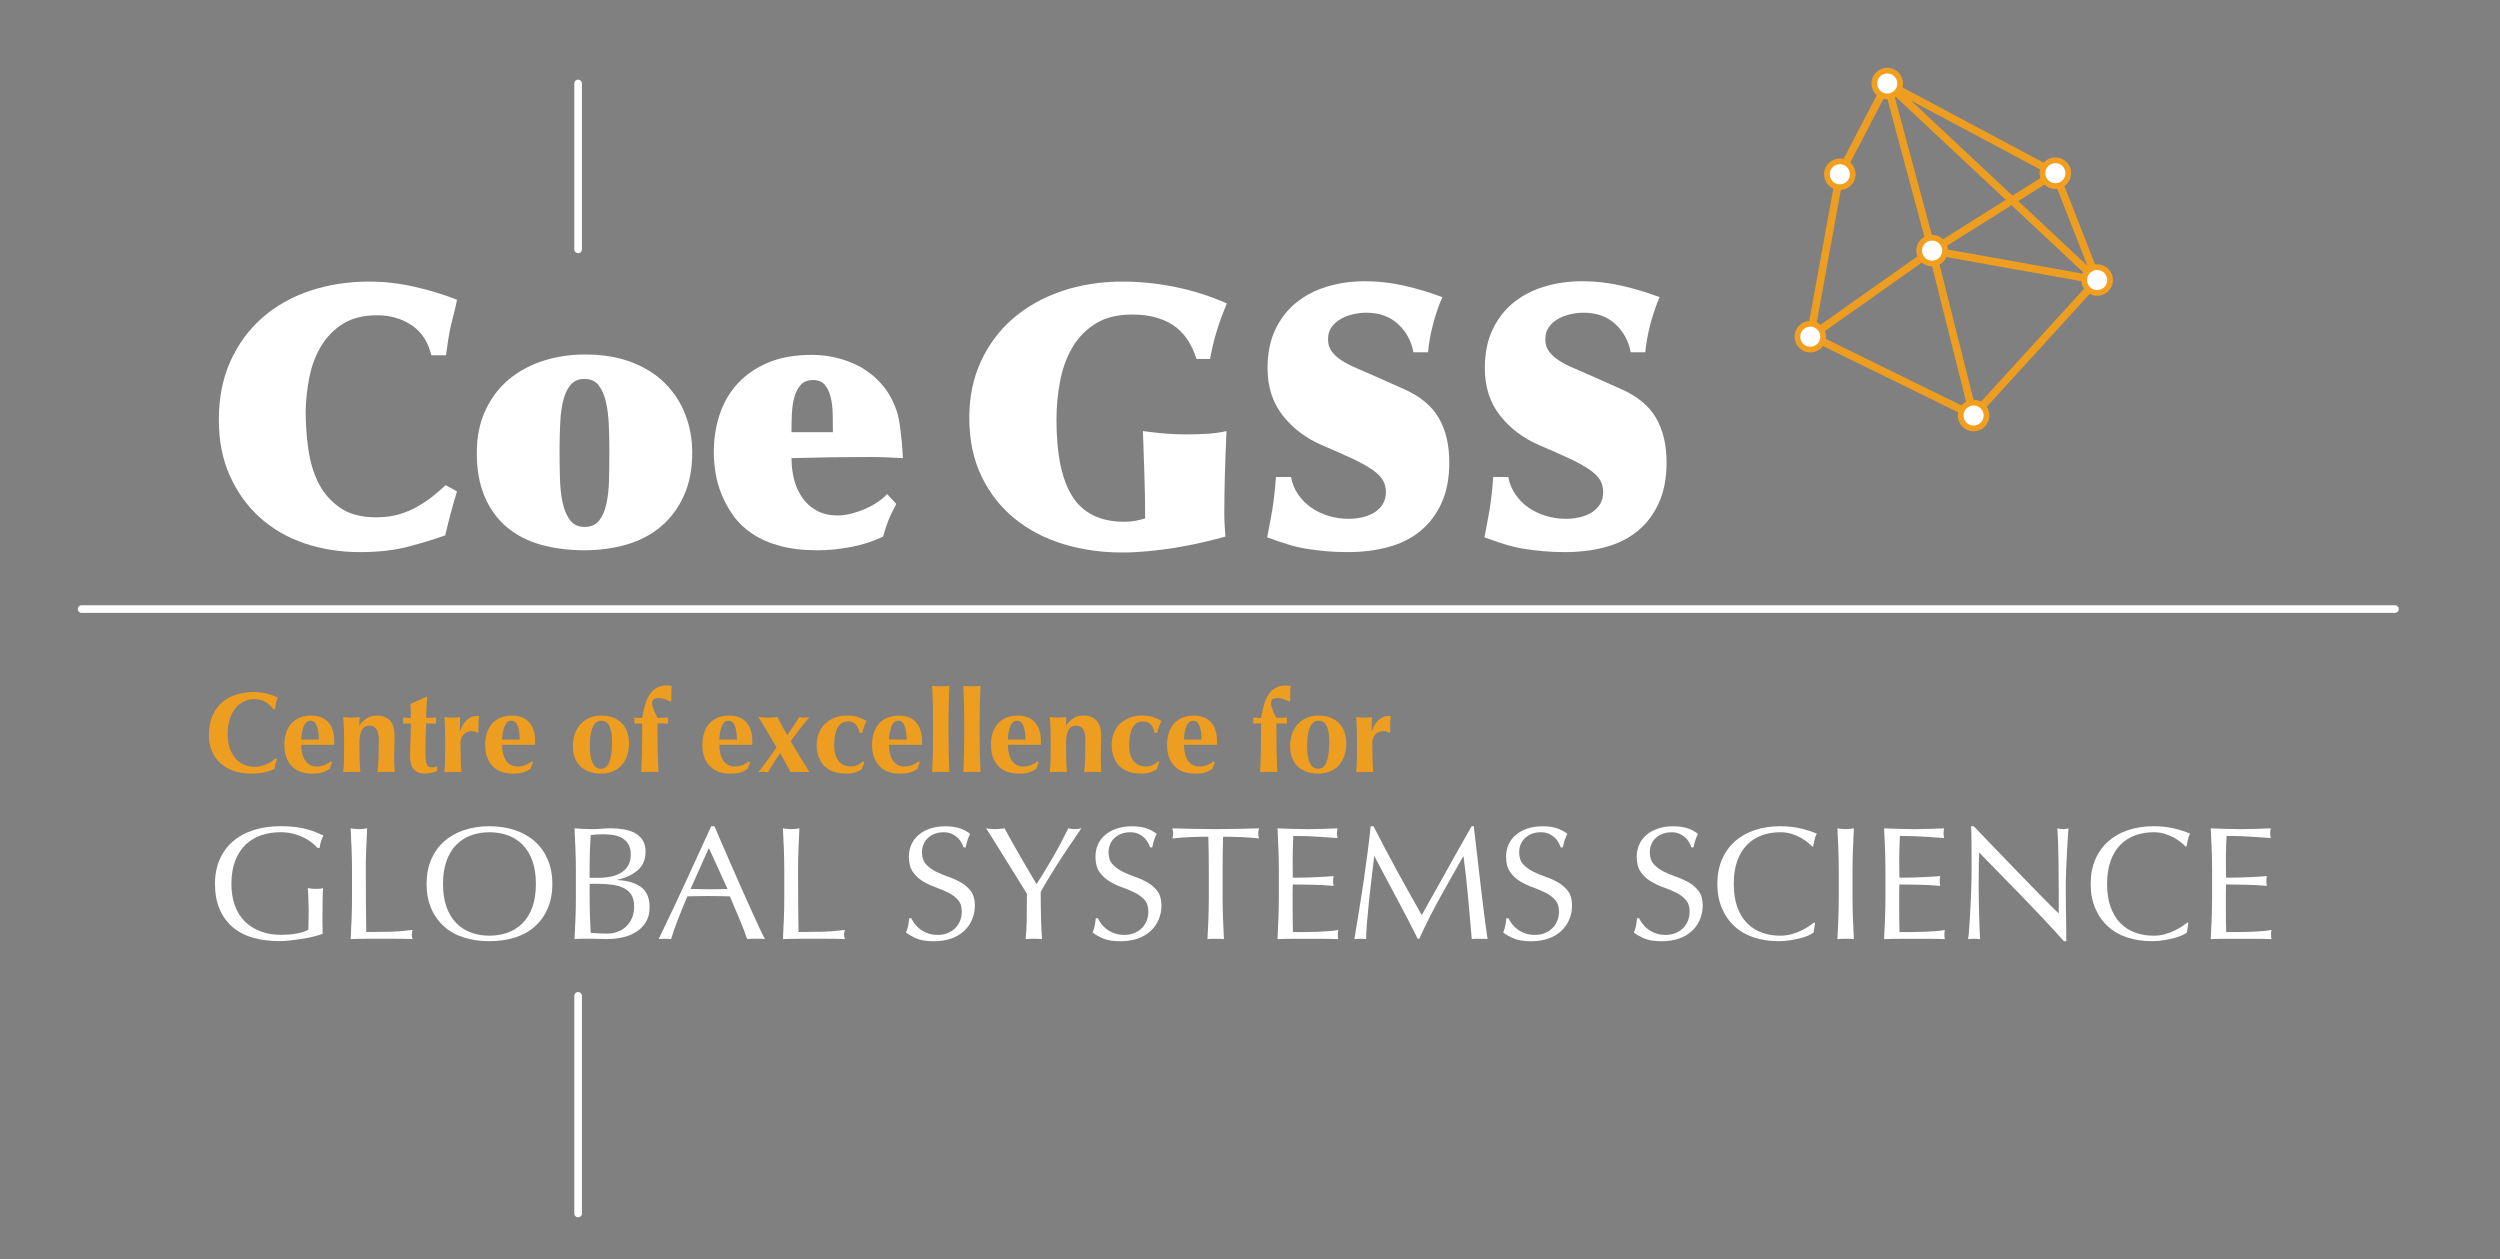 <?xml version="1.0" encoding="utf-8"?>
<!-- Generator: Adobe Illustrator 16.0.0, SVG Export Plug-In . SVG Version: 6.00 Build 0)  -->
<!DOCTYPE svg PUBLIC "-//W3C//DTD SVG 1.1//EN" "http://www.w3.org/Graphics/SVG/1.1/DTD/svg11.dtd">
<svg version="1.1" id="Livello_1" xmlns="http://www.w3.org/2000/svg" xmlns:xlink="http://www.w3.org/1999/xlink" x="0px" y="0px"
	 width="327.5px" height="164.992px" viewBox="0 0 327.5 164.992" enable-background="new 0 0 327.5 164.992" xml:space="preserve">
<rect x="0" y="0" width="327.5" height="164.992" fill="#808080" stroke="none"/>
<g>
	<path fill="#FFFFFF" d="M53.935,42.61c-1.296-0.872-2.808-1.309-4.536-1.309c-1.792,0-3.279,0.371-4.464,1.113
		c-1.184,0.742-2.136,1.71-2.854,2.903c-0.722,1.194-1.232,2.541-1.536,4.041c-0.306,1.5-0.474,3.008-0.504,4.524
		c0,1.581,0.11,3.202,0.336,4.863c0.224,1.662,0.664,3.153,1.319,4.476c0.655,1.323,1.592,2.412,2.809,3.267
		c1.216,0.855,2.8,1.282,4.752,1.282c1.12,0,2.119-0.128,3-0.388c0.88-0.258,1.688-0.598,2.424-1.018
		c0.736-0.42,1.408-0.873,2.017-1.357c0.607-0.485,1.167-0.97,1.681-1.455l1.488,0.824c-0.288,0.938-0.562,1.885-0.816,2.841
		c-0.257,0.957-0.496,1.925-0.72,2.905c-1.44,0.522-3.064,1.021-4.872,1.494c-1.81,0.474-3.912,0.711-6.312,0.711
		c-2.561,0-4.968-0.38-7.224-1.14c-2.256-0.759-4.217-1.891-5.88-3.394c-1.664-1.503-2.978-3.328-3.938-5.479
		c-0.96-2.148-1.438-4.581-1.438-7.296c0-2.908,0.512-5.485,1.536-7.732c1.022-2.246,2.424-4.146,4.198-5.696
		c1.776-1.552,3.864-2.723,6.266-3.515c2.398-0.792,4.96-1.188,7.68-1.188c1.92,0,3.864,0.219,5.832,0.655
		c1.968,0.436,3.864,1.01,5.688,1.721c-0.098,0.55-0.218,1.091-0.36,1.624c-0.146,0.533-0.28,1.075-0.408,1.624
		c-0.16,0.679-0.288,1.35-0.384,2.012c-0.096,0.663-0.192,1.333-0.288,2.013h-1.92C56.087,44.792,55.231,43.483,53.935,42.61z"/>
	<path fill="#FFFFFF" d="M82.759,47.458c1.76,0.679,3.224,1.608,4.392,2.787c1.168,1.181,2.049,2.546,2.642,4.097
		c0.592,1.552,0.888,3.2,0.888,4.945c0,2.165-0.368,4.057-1.104,5.672c-0.736,1.616-1.735,2.957-3,4.023
		c-1.265,1.067-2.761,1.851-4.487,2.352c-1.729,0.502-3.585,0.752-5.568,0.752c-2.048,0-3.936-0.243-5.664-0.728
		c-1.728-0.484-3.216-1.252-4.464-2.303c-1.248-1.05-2.216-2.383-2.904-4c-0.688-1.615-1.03-3.522-1.03-5.721
		c0-2.101,0.375-3.958,1.128-5.575c0.751-1.615,1.774-2.965,3.071-4.048c1.296-1.082,2.8-1.898,4.513-2.448
		c1.711-0.549,3.543-0.824,5.496-0.824C78.967,46.44,80.999,46.78,82.759,47.458z M79.759,55.749
		c-0.048-1.164-0.177-2.197-0.384-3.103c-0.209-0.905-0.528-1.632-0.96-2.182c-0.434-0.55-1.049-0.824-1.85-0.824
		c-0.735,0-1.318,0.234-1.752,0.703c-0.432,0.469-0.761,1.114-0.982,1.938c-0.226,0.824-0.369,1.811-0.434,2.958
		c-0.063,1.146-0.096,2.384-0.096,3.708c0,1.229,0.016,2.448,0.048,3.66c0.031,1.212,0.151,2.296,0.36,3.248
		c0.207,0.954,0.535,1.722,0.982,2.304c0.448,0.581,1.072,0.872,1.872,0.872c0.832,0,1.464-0.267,1.896-0.8s0.751-1.252,0.96-2.157
		c0.208-0.904,0.327-1.938,0.358-3.103c0.032-1.164,0.05-2.376,0.05-3.637C79.832,58.108,79.807,56.912,79.759,55.749z"/>
	<path fill="#FFFFFF" d="M116.838,67.141c-0.16,0.323-0.305,0.646-0.433,0.97c-0.128,0.323-0.247,0.654-0.359,0.994
		c-0.112,0.339-0.232,0.735-0.359,1.188c-1.279,0.614-2.673,1.066-4.177,1.357c-1.504,0.291-2.976,0.437-4.416,0.437
		c-1.888,0-3.536-0.194-4.943-0.582c-1.408-0.388-2.615-0.921-3.624-1.6c-1.008-0.679-1.832-1.471-2.473-2.376
		c-0.64-0.904-1.151-1.834-1.535-2.787c-0.385-0.953-0.647-1.907-0.792-2.86c-0.145-0.953-0.217-1.834-0.217-2.643
		c0-1.745,0.256-3.395,0.769-4.945c0.513-1.55,1.297-2.9,2.353-4.048c1.057-1.146,2.384-2.061,3.983-2.739
		c1.601-0.679,3.505-1.018,5.713-1.018c1.92,0,3.734,0.372,5.447,1.115c1.711,0.743,3.145,1.891,4.296,3.441
		c0.96,1.391,1.553,2.869,1.775,4.437c0.222,1.568,0.368,3.078,0.433,4.532c-0.641-0.031-1.327-0.064-2.063-0.097
		c-0.736-0.031-1.456-0.049-2.16-0.049c-3.455,0-6.911,0.049-10.367,0.146c0,0.97,0.111,1.899,0.336,2.788
		c0.225,0.89,0.583,1.689,1.08,2.399c0.495,0.712,1.128,1.277,1.896,1.697s1.68,0.63,2.735,0.63c0.513,0,1.071-0.072,1.681-0.218
		c0.606-0.146,1.2-0.34,1.775-0.582c0.576-0.242,1.128-0.533,1.655-0.873c0.528-0.339,0.984-0.719,1.368-1.139l1.2,1.309
		C117.19,66.447,116.999,66.819,116.838,67.141z M109.086,54.246c-0.018-0.808-0.104-1.543-0.265-2.206
		c-0.159-0.662-0.416-1.204-0.769-1.624c-0.352-0.42-0.863-0.63-1.535-0.63c-0.705,0-1.248,0.218-1.633,0.654
		c-0.384,0.437-0.664,0.986-0.84,1.648c-0.176,0.662-0.28,1.398-0.312,2.205c-0.031,0.809-0.048,1.584-0.048,2.327h5.424
		C109.111,55.845,109.102,55.053,109.086,54.246z"/>
	<path fill="#FFFFFF" d="M153.663,42.586c-1.408-0.922-3.186-1.382-5.328-1.382c-1.952,0-3.568,0.404-4.849,1.212
		c-1.279,0.808-2.297,1.866-3.049,3.175c-0.752,1.31-1.279,2.788-1.584,4.437c-0.304,1.649-0.456,3.297-0.456,4.944
		c0,4.558,0.704,7.927,2.112,10.108c1.408,2.181,3.664,3.272,6.769,3.272c0.543,0,1.023-0.04,1.439-0.121
		c0.416-0.08,0.848-0.186,1.296-0.315c0-1.938-0.032-3.846-0.096-5.721c-0.064-1.874-0.128-3.781-0.192-5.721
		c0.96,0.13,1.904,0.235,2.832,0.315c0.928,0.081,1.809,0.121,2.642,0.121c0.896,0,1.814-0.024,2.76-0.072
		c0.942-0.049,1.848-0.17,2.712-0.364c-0.096,2.134-0.168,4.081-0.216,5.842c-0.048,1.763-0.072,3.435-0.072,5.019
		c0,0.452,0.016,0.969,0.048,1.551c0.032,0.582,0.064,1.051,0.097,1.406c-0.929,0.259-1.952,0.518-3.071,0.775
		c-1.121,0.259-2.272,0.485-3.456,0.679c-1.186,0.194-2.376,0.347-3.576,0.461c-1.2,0.112-2.345,0.17-3.432,0.17
		c-2.688,0-5.24-0.364-7.656-1.091c-2.417-0.728-4.544-1.834-6.384-3.321c-1.842-1.486-3.298-3.337-4.368-5.551
		c-1.072-2.214-1.608-4.775-1.608-7.685c0-2.715,0.504-5.171,1.513-7.369c1.009-2.197,2.407-4.072,4.199-5.623
		c1.792-1.552,3.912-2.747,6.36-3.588c2.448-0.84,5.128-1.261,8.04-1.261c2.304,0,4.624,0.243,6.96,0.728
		c2.336,0.485,4.56,1.196,6.672,2.133c-0.544,1.294-0.983,2.489-1.32,3.588c-0.336,1.1-0.632,2.327-0.888,3.685h-1.775
		C156.094,44.986,155.07,43.507,153.663,42.586z"/>
	<path fill="#FFFFFF" d="M170.053,64.765c0.465,0.679,1.032,1.253,1.704,1.722c0.673,0.469,1.433,0.832,2.28,1.091
		c0.848,0.259,1.734,0.388,2.664,0.388c0.574,0,1.15-0.064,1.729-0.194c0.575-0.128,1.096-0.331,1.561-0.605
		c0.464-0.274,0.841-0.638,1.129-1.091c0.287-0.452,0.432-0.985,0.432-1.6c0-0.582-0.128-1.099-0.384-1.552
		c-0.257-0.452-0.704-0.904-1.345-1.357c-0.641-0.452-1.487-0.929-2.545-1.43c-1.057-0.501-2.385-1.091-3.982-1.77
		c-2.146-0.905-3.889-2.206-5.232-3.903c-1.344-1.696-2.016-3.772-2.016-6.229c0-1.939,0.336-3.619,1.008-5.042
		c0.672-1.422,1.584-2.602,2.736-3.539c1.15-0.937,2.503-1.64,4.057-2.108c1.551-0.469,3.207-0.703,4.967-0.703
		c1.729,0,3.44,0.193,5.139,0.582c1.693,0.388,3.357,0.889,4.99,1.502c-0.479,1.1-0.889,2.296-1.225,3.588
		c-0.336,1.293-0.552,2.505-0.646,3.636h-1.92c-0.258-1.454-0.922-2.682-1.991-3.685c-1.072-1.001-2.474-1.502-4.2-1.502
		c-0.514,0-1.064,0.064-1.656,0.193c-0.593,0.13-1.136,0.332-1.632,0.606c-0.496,0.274-0.903,0.63-1.226,1.066
		c-0.318,0.437-0.479,0.978-0.479,1.624c0,0.614,0.16,1.139,0.479,1.575c0.32,0.437,0.752,0.833,1.298,1.188
		c0.544,0.355,1.198,0.695,1.968,1.018c0.768,0.323,1.584,0.679,2.448,1.066l3.694,1.648c2.145,0.938,3.681,2.198,4.607,3.781
		c0.928,1.584,1.393,3.539,1.393,5.866c0,2.036-0.336,3.798-1.008,5.284c-0.673,1.487-1.602,2.715-2.785,3.685
		c-1.183,0.97-2.592,1.673-4.224,2.109s-3.394,0.654-5.28,0.654c-1.056,0-2.016-0.041-2.879-0.121
		c-0.865-0.081-1.705-0.186-2.521-0.315c-0.816-0.129-1.642-0.322-2.474-0.582c-0.832-0.258-1.729-0.564-2.688-0.921
		c0.127-0.679,0.247-1.301,0.358-1.866s0.217-1.147,0.312-1.745c0.096-0.598,0.184-1.236,0.264-1.915
		c0.08-0.679,0.152-1.471,0.217-2.376h1.97C169.277,63.328,169.589,64.086,170.053,64.765z"/>
	<path fill="#FFFFFF" d="M198.518,64.765c0.463,0.679,1.031,1.253,1.703,1.722c0.672,0.469,1.432,0.832,2.28,1.091
		c0.849,0.259,1.733,0.388,2.664,0.388c0.576,0,1.149-0.064,1.728-0.194c0.576-0.128,1.096-0.331,1.562-0.605
		c0.463-0.274,0.84-0.638,1.128-1.091c0.288-0.452,0.433-0.985,0.433-1.6c0-0.582-0.129-1.099-0.385-1.552
		c-0.257-0.452-0.703-0.904-1.344-1.357c-0.643-0.452-1.488-0.929-2.544-1.43c-1.058-0.501-2.386-1.091-3.984-1.77
		c-2.146-0.905-3.888-2.206-5.231-3.903c-1.344-1.696-2.016-3.772-2.016-6.229c0-1.939,0.336-3.619,1.008-5.042
		c0.672-1.422,1.584-2.602,2.735-3.539s2.503-1.64,4.056-2.108c1.553-0.469,3.209-0.703,4.969-0.703
		c1.729,0,3.439,0.193,5.138,0.582c1.694,0.388,3.358,0.889,4.992,1.502c-0.479,1.1-0.89,2.296-1.226,3.588
		c-0.336,1.293-0.553,2.505-0.646,3.636h-1.921c-0.257-1.454-0.921-2.682-1.991-3.685c-1.072-1.001-2.475-1.502-4.2-1.502
		c-0.513,0-1.063,0.064-1.655,0.193c-0.594,0.13-1.137,0.332-1.633,0.606c-0.496,0.274-0.904,0.63-1.224,1.066
		c-0.32,0.437-0.479,0.978-0.479,1.624c0,0.614,0.16,1.139,0.479,1.575c0.317,0.437,0.751,0.833,1.296,1.188
		c0.544,0.355,1.199,0.695,1.969,1.018c0.768,0.323,1.584,0.679,2.447,1.066l3.693,1.648c2.146,0.938,3.682,2.198,4.609,3.781
		c0.928,1.584,1.391,3.539,1.391,5.866c0,2.036-0.336,3.798-1.008,5.284c-0.672,1.487-1.601,2.715-2.783,3.685
		c-1.184,0.97-2.592,1.673-4.225,2.109c-1.632,0.436-3.393,0.654-5.279,0.654c-1.057,0-2.017-0.041-2.881-0.121
		c-0.863-0.081-1.703-0.186-2.52-0.315s-1.643-0.322-2.475-0.582c-0.832-0.258-1.728-0.564-2.688-0.921
		c0.127-0.679,0.247-1.301,0.359-1.866c0.111-0.565,0.217-1.147,0.312-1.745c0.095-0.598,0.185-1.236,0.265-1.915
		c0.08-0.679,0.151-1.471,0.217-2.376h1.969C197.741,63.328,198.053,64.086,198.518,64.765z"/>
</g>
<g>
	<g>
		<path fill="#FFFFFF" d="M40.777,110.329c-0.33-0.254-0.696-0.476-1.1-0.666c-0.403-0.188-0.851-0.345-1.342-0.466
			c-0.492-0.118-1.017-0.178-1.573-0.178c-0.91,0-1.756,0.133-2.541,0.399c-0.785,0.267-1.467,0.681-2.046,1.235
			c-0.58,0.556-1.034,1.26-1.364,2.109c-0.33,0.854-0.495,1.862-0.495,3.031c0,1.027,0.146,1.957,0.44,2.788
			c0.293,0.83,0.722,1.53,1.287,2.101c0.563,0.57,1.254,1.012,2.067,1.32c0.814,0.309,1.734,0.465,2.762,0.465
			c0.308,0,0.63-0.014,0.968-0.041c0.338-0.029,0.664-0.07,0.979-0.128c0.315-0.057,0.608-0.127,0.881-0.211
			c0.271-0.085,0.502-0.185,0.692-0.296c0.016-0.423,0.026-0.846,0.033-1.268c0.007-0.422,0.011-0.854,0.011-1.289
			c0-0.491-0.011-0.984-0.033-1.479c-0.021-0.492-0.048-0.964-0.076-1.414c0.366,0.069,0.719,0.104,1.056,0.104
			c0.161,0,0.322-0.006,0.484-0.02c0.16-0.017,0.314-0.045,0.462-0.087c-0.029,0.324-0.052,0.834-0.066,1.531
			c-0.014,0.696-0.021,1.616-0.021,2.756c0,0.282,0.003,0.567,0.011,0.854c0.007,0.289,0.011,0.574,0.011,0.854
			c-0.308,0.113-0.693,0.229-1.155,0.349c-0.462,0.121-0.954,0.221-1.474,0.297c-0.521,0.076-1.042,0.146-1.562,0.211
			c-0.52,0.063-0.993,0.096-1.419,0.096c-1.306,0-2.481-0.15-3.53-0.454c-1.048-0.302-1.939-0.771-2.673-1.403
			c-0.734-0.634-1.299-1.423-1.694-2.365c-0.396-0.942-0.594-2.033-0.594-3.272c0-1.196,0.206-2.265,0.615-3.2
			c0.411-0.936,0.99-1.728,1.738-2.375c0.748-0.646,1.654-1.141,2.717-1.479c1.063-0.34,2.24-0.508,3.531-0.508
			c0.748,0,1.412,0.039,1.991,0.115c0.579,0.078,1.092,0.182,1.54,0.309c0.447,0.127,0.839,0.261,1.177,0.4
			c0.338,0.141,0.638,0.273,0.902,0.4c-0.118,0.197-0.225,0.449-0.319,0.76c-0.095,0.312-0.158,0.6-0.187,0.866h-0.265
			C41.382,110.835,41.107,110.582,40.777,110.329z"/>
		<path fill="#FFFFFF" d="M46.058,111.247c-0.037-0.894-0.077-1.806-0.121-2.733c0.19,0.027,0.374,0.053,0.55,0.072
			c0.177,0.021,0.353,0.032,0.528,0.032c0.175,0,0.353-0.011,0.528-0.032s0.358-0.045,0.55-0.072
			c-0.044,0.928-0.085,1.84-0.121,2.733c-0.037,0.896-0.055,1.806-0.055,2.735c0,1.772,0.007,3.312,0.021,4.613
			c0.016,1.303,0.029,2.469,0.044,3.495c1.042,0,2.039-0.011,2.992-0.03c0.953-0.021,1.98-0.104,3.08-0.242
			c-0.074,0.252-0.11,0.464-0.11,0.633c0,0.154,0.037,0.346,0.11,0.57c-0.675-0.028-1.35-0.043-2.024-0.043c-0.674,0-1.35,0-2.023,0
			c-0.704,0-1.382,0-2.035,0c-0.653,0-1.331,0.015-2.035,0.043c0.044-0.873,0.084-1.762,0.121-2.662
			c0.036-0.899,0.055-1.815,0.055-2.744v-3.633C46.112,113.053,46.094,112.141,46.058,111.247z"/>
		<path fill="#FFFFFF" d="M56.485,112.598c0.403-0.936,0.969-1.728,1.694-2.375c0.725-0.646,1.595-1.141,2.607-1.479
			c1.012-0.338,2.118-0.508,3.321-0.508c1.218,0,2.332,0.17,3.345,0.508c1.012,0.339,1.881,0.831,2.606,1.479
			c0.727,0.647,1.291,1.439,1.694,2.375c0.402,0.938,0.604,2.004,0.604,3.2s-0.202,2.265-0.604,3.199
			c-0.403,0.937-0.968,1.729-1.694,2.376c-0.726,0.648-1.595,1.13-2.606,1.447c-1.013,0.314-2.127,0.475-3.345,0.475
			c-1.203,0-2.31-0.158-3.321-0.475c-1.013-0.317-1.882-0.799-2.607-1.447c-0.726-0.646-1.291-1.439-1.694-2.376
			c-0.402-0.937-0.604-2.003-0.604-3.199S56.082,113.535,56.485,112.598z M69.741,112.768c-0.309-0.853-0.737-1.557-1.287-2.111
			c-0.551-0.557-1.196-0.969-1.937-1.234c-0.741-0.27-1.544-0.4-2.409-0.4c-0.851,0-1.646,0.135-2.387,0.4
			c-0.741,0.27-1.386,0.68-1.936,1.234c-0.551,0.557-0.979,1.261-1.287,2.111c-0.309,0.854-0.462,1.861-0.462,3.03
			s0.153,2.179,0.462,3.03c0.308,0.854,0.736,1.557,1.287,2.111c0.55,0.558,1.194,0.969,1.936,1.234
			c0.74,0.27,1.536,0.401,2.387,0.401c0.865,0,1.668-0.136,2.409-0.401c0.74-0.268,1.386-0.679,1.937-1.234
			c0.55-0.557,0.979-1.26,1.287-2.111c0.308-0.852,0.462-1.861,0.462-3.03S70.048,113.62,69.741,112.768z"/>
		<path fill="#FFFFFF" d="M75.383,111.215c-0.037-0.9-0.077-1.803-0.121-2.703c0.381,0.028,0.771,0.053,1.166,0.073
			c0.396,0.021,0.785,0.032,1.166,0.032c0.381,0,0.77-0.018,1.166-0.053s0.784-0.055,1.166-0.055c0.63,0,1.225,0.047,1.782,0.139
			s1.049,0.254,1.474,0.484c0.425,0.23,0.763,0.547,1.012,0.939c0.249,0.395,0.374,0.887,0.374,1.479
			c0,1.042-0.341,1.858-1.022,2.45c-0.683,0.591-1.573,1.007-2.673,1.246v0.042c1.305,0.059,2.335,0.357,3.091,0.908
			c0.755,0.549,1.133,1.429,1.133,2.64c0,0.789-0.169,1.45-0.506,1.985c-0.338,0.533-0.778,0.969-1.32,1.299
			c-0.542,0.331-1.14,0.562-1.793,0.695c-0.652,0.136-1.302,0.201-1.947,0.201c-0.352,0-0.708-0.008-1.066-0.021
			c-0.36-0.017-0.715-0.021-1.067-0.021s-0.708,0-1.066,0c-0.359,0-0.716,0.014-1.067,0.043c0.044-0.9,0.084-1.799,0.121-2.692
			c0.036-0.896,0.055-1.806,0.055-2.735v-3.633C75.438,113.031,75.419,112.117,75.383,111.215z M79.959,114.848
			c0.506-0.099,0.957-0.265,1.353-0.496c0.396-0.23,0.715-0.541,0.957-0.93c0.242-0.388,0.363-0.877,0.363-1.468
			c0-0.577-0.11-1.038-0.33-1.384c-0.22-0.346-0.499-0.612-0.836-0.803c-0.337-0.189-0.719-0.316-1.145-0.381
			c-0.426-0.062-0.851-0.096-1.275-0.096c-0.382,0-0.704,0.012-0.968,0.031c-0.265,0.021-0.499,0.046-0.704,0.072
			c-0.029,0.678-0.06,1.347-0.088,2.006c-0.029,0.662-0.044,1.332-0.044,2.009v1.584h1.188
			C78.943,114.996,79.453,114.947,79.959,114.848z M77.286,120.064c0.028,0.705,0.059,1.414,0.088,2.133
			c0.278,0.029,0.607,0.054,0.989,0.074c0.382,0.02,0.771,0.031,1.166,0.031c0.47,0,0.921-0.076,1.354-0.232
			c0.432-0.153,0.81-0.383,1.133-0.688c0.323-0.303,0.579-0.676,0.771-1.117c0.189-0.443,0.285-0.947,0.285-1.512
			c0-0.604-0.113-1.104-0.341-1.488c-0.228-0.387-0.554-0.688-0.979-0.908c-0.426-0.217-0.936-0.369-1.529-0.453
			c-0.594-0.086-1.258-0.127-1.991-0.127h-0.989v2.154C77.242,118.648,77.257,119.361,77.286,120.064z"/>
		<path fill="#FFFFFF" d="M100.21,123.021c-0.206-0.028-0.399-0.043-0.583-0.043c-0.185,0-0.377,0-0.583,0s-0.399,0-0.583,0
			s-0.377,0.015-0.583,0.043c-0.104-0.324-0.242-0.715-0.418-1.172c-0.176-0.457-0.371-0.938-0.583-1.438
			c-0.212-0.499-0.43-1.007-0.649-1.521c-0.22-0.515-0.425-1.002-0.616-1.469c-0.47-0.014-0.945-0.023-1.43-0.029
			c-0.484-0.009-0.968-0.013-1.452-0.013c-0.455,0-0.901,0.004-1.342,0.013c-0.44,0.006-0.888,0.018-1.342,0.029
			c-0.47,1.1-0.896,2.145-1.276,3.139c-0.381,0.99-0.667,1.812-0.857,2.459c-0.25-0.027-0.521-0.041-0.814-0.041
			s-0.564,0.014-0.813,0.041c1.188-2.463,2.346-4.912,3.476-7.351c1.129-2.437,2.266-4.914,3.41-7.437h0.418
			c0.352,0.817,0.732,1.701,1.144,2.651s0.829,1.911,1.254,2.884c0.426,0.973,0.851,1.937,1.276,2.895
			c0.425,0.957,0.825,1.848,1.199,2.671s0.711,1.562,1.012,2.207C99.773,122.191,100.02,122.684,100.21,123.021z M90.464,116.453
			c0.381,0,0.777,0.008,1.188,0.021c0.411,0.012,0.807,0.021,1.188,0.021c0.41,0,0.821-0.004,1.231-0.011
			c0.41-0.008,0.821-0.02,1.232-0.032l-2.442-5.364L90.464,116.453z"/>
		<path fill="#FFFFFF" d="M102.685,111.247c-0.037-0.894-0.077-1.806-0.121-2.733c0.19,0.027,0.374,0.053,0.55,0.072
			c0.177,0.021,0.353,0.032,0.528,0.032c0.175,0,0.353-0.011,0.528-0.032c0.175-0.021,0.358-0.045,0.55-0.072
			c-0.044,0.928-0.085,1.84-0.121,2.733c-0.037,0.896-0.055,1.806-0.055,2.735c0,1.772,0.007,3.312,0.021,4.613
			c0.016,1.303,0.029,2.469,0.044,3.495c1.042,0,2.039-0.011,2.992-0.03c0.953-0.021,1.98-0.104,3.08-0.242
			c-0.074,0.252-0.11,0.464-0.11,0.633c0,0.154,0.037,0.346,0.11,0.57c-0.675-0.028-1.35-0.043-2.023-0.043
			c-0.676,0-1.351,0-2.024,0c-0.704,0-1.382,0-2.035,0c-0.653,0-1.331,0.015-2.035,0.043c0.044-0.873,0.084-1.762,0.121-2.662
			c0.036-0.899,0.055-1.815,0.055-2.744v-3.633C102.74,113.053,102.721,112.141,102.685,111.247z"/>
		<path fill="#FFFFFF" d="M119.845,121.046c0.198,0.261,0.44,0.496,0.726,0.708c0.286,0.211,0.619,0.385,1.001,0.518
			c0.382,0.135,0.807,0.201,1.276,0.201c0.484,0,0.92-0.082,1.31-0.244c0.388-0.16,0.718-0.379,0.989-0.652
			c0.272-0.273,0.48-0.6,0.627-0.973s0.221-0.771,0.221-1.192c0-0.646-0.173-1.161-0.518-1.542c-0.345-0.381-0.772-0.696-1.287-0.95
			c-0.514-0.253-1.066-0.483-1.661-0.696c-0.594-0.211-1.147-0.476-1.66-0.791c-0.515-0.316-0.942-0.723-1.287-1.216
			c-0.346-0.491-0.518-1.153-0.518-1.983c0-0.592,0.11-1.131,0.33-1.616c0.22-0.485,0.539-0.904,0.957-1.257
			c0.418-0.354,0.92-0.627,1.507-0.823c0.586-0.197,1.246-0.296,1.98-0.296c0.704,0,1.312,0.082,1.826,0.242
			c0.513,0.162,0.989,0.412,1.43,0.75c-0.132,0.24-0.242,0.494-0.33,0.761c-0.088,0.269-0.176,0.606-0.264,1.015h-0.265
			c-0.073-0.197-0.173-0.412-0.297-0.645c-0.124-0.233-0.293-0.447-0.506-0.646c-0.213-0.195-0.466-0.361-0.759-0.494
			c-0.293-0.136-0.646-0.201-1.056-0.201c-0.41,0-0.789,0.062-1.134,0.188c-0.345,0.127-0.646,0.308-0.901,0.539
			s-0.455,0.511-0.595,0.834c-0.14,0.323-0.209,0.676-0.209,1.058c0,0.66,0.173,1.182,0.518,1.562
			c0.344,0.38,0.772,0.698,1.287,0.961c0.514,0.261,1.066,0.493,1.661,0.694c0.594,0.205,1.146,0.455,1.66,0.75
			c0.514,0.297,0.942,0.678,1.287,1.143c0.345,0.465,0.518,1.084,0.518,1.857c0,0.647-0.121,1.262-0.363,1.838
			c-0.242,0.576-0.594,1.08-1.056,1.511s-1.026,0.761-1.694,0.993c-0.667,0.23-1.427,0.348-2.277,0.348
			c-0.909,0-1.646-0.115-2.211-0.348c-0.564-0.232-1.038-0.497-1.419-0.793c0.132-0.323,0.224-0.615,0.275-0.877
			c0.051-0.262,0.099-0.596,0.143-1.004h0.265C119.489,120.529,119.647,120.787,119.845,121.046z"/>
		<path fill="#FFFFFF" d="M133.881,116.042c-0.286-0.458-0.603-0.965-0.946-1.521c-0.345-0.558-0.708-1.142-1.089-1.754
			c-0.381-0.611-0.745-1.195-1.089-1.752c-0.345-0.558-0.657-1.058-0.936-1.5c-0.278-0.443-0.491-0.777-0.638-1.002
			c0.206,0.026,0.407,0.053,0.605,0.071c0.197,0.021,0.398,0.032,0.604,0.032s0.407-0.012,0.605-0.032
			c0.197-0.021,0.398-0.045,0.604-0.071c0.66,1.225,1.331,2.428,2.014,3.609c0.682,1.184,1.403,2.415,2.167,3.693
			c0.337-0.506,0.688-1.062,1.056-1.668c0.366-0.604,0.732-1.225,1.1-1.856c0.366-0.634,0.719-1.271,1.057-1.911
			c0.338-0.64,0.651-1.264,0.945-1.867c0.366,0.068,0.652,0.104,0.858,0.104c0.205,0,0.491-0.035,0.858-0.104
			c-0.704,1.025-1.336,1.955-1.893,2.785c-0.558,0.831-1.049,1.584-1.474,2.262c-0.425,0.676-0.799,1.283-1.122,1.826
			c-0.323,0.543-0.603,1.03-0.836,1.469c0,0.521,0.003,1.076,0.011,1.668c0.007,0.592,0.018,1.172,0.033,1.742
			c0.014,0.569,0.033,1.1,0.055,1.584s0.047,0.877,0.077,1.172c-0.337-0.027-0.697-0.041-1.078-0.041
			c-0.381,0-0.741,0.014-1.078,0.041c0.088-0.73,0.141-1.619,0.154-2.66c0.014-1.043,0.021-2.133,0.021-3.273
			C134.383,116.848,134.167,116.499,133.881,116.042z"/>
		<path fill="#FFFFFF" d="M144.287,121.046c0.197,0.261,0.439,0.496,0.726,0.708c0.286,0.211,0.619,0.385,1.001,0.518
			c0.381,0.135,0.806,0.201,1.276,0.201c0.483,0,0.92-0.082,1.309-0.244c0.388-0.16,0.718-0.379,0.99-0.652
			c0.271-0.273,0.479-0.6,0.627-0.973c0.146-0.373,0.22-0.771,0.22-1.192c0-0.646-0.172-1.161-0.517-1.542
			c-0.345-0.381-0.773-0.696-1.287-0.95c-0.514-0.253-1.067-0.483-1.661-0.696c-0.594-0.211-1.147-0.476-1.661-0.791
			c-0.514-0.316-0.941-0.723-1.287-1.216c-0.345-0.491-0.517-1.153-0.517-1.983c0-0.592,0.11-1.131,0.33-1.616
			c0.22-0.485,0.539-0.904,0.957-1.257c0.418-0.354,0.92-0.627,1.507-0.823c0.586-0.197,1.246-0.296,1.979-0.296
			c0.704,0,1.312,0.082,1.826,0.242c0.514,0.162,0.99,0.412,1.431,0.75c-0.133,0.24-0.242,0.494-0.33,0.761
			c-0.088,0.269-0.177,0.606-0.265,1.015h-0.264c-0.074-0.197-0.173-0.412-0.297-0.645c-0.124-0.233-0.293-0.447-0.506-0.646
			c-0.213-0.195-0.466-0.361-0.759-0.494c-0.293-0.136-0.646-0.201-1.057-0.201s-0.789,0.062-1.133,0.188
			c-0.345,0.127-0.646,0.308-0.902,0.539s-0.455,0.511-0.594,0.834c-0.14,0.323-0.209,0.676-0.209,1.058
			c0,0.66,0.172,1.182,0.518,1.562c0.344,0.38,0.772,0.698,1.286,0.961c0.515,0.261,1.067,0.493,1.661,0.694
			c0.595,0.205,1.147,0.455,1.661,0.75c0.513,0.297,0.942,0.678,1.287,1.143c0.344,0.465,0.517,1.084,0.517,1.857
			c0,0.647-0.12,1.262-0.362,1.838s-0.595,1.08-1.057,1.511s-1.025,0.761-1.693,0.993c-0.667,0.23-1.428,0.348-2.277,0.348
			c-0.91,0-1.646-0.115-2.211-0.348c-0.565-0.232-1.038-0.497-1.419-0.793c0.132-0.323,0.223-0.615,0.275-0.877
			c0.051-0.262,0.099-0.596,0.143-1.004h0.264C143.931,120.529,144.089,120.787,144.287,121.046z"/>
		<path fill="#FFFFFF" d="M158.29,109.609c-0.381,0-0.781,0.004-1.199,0.012c-0.418,0.007-0.836,0.021-1.254,0.042
			s-0.821,0.046-1.21,0.073c-0.39,0.029-0.737,0.062-1.045,0.104c0.072-0.253,0.109-0.479,0.109-0.676
			c0-0.153-0.037-0.373-0.109-0.653c0.968,0.027,1.914,0.053,2.838,0.072s1.87,0.032,2.838,0.032c0.968,0,1.914-0.013,2.838-0.032
			c0.924-0.02,1.87-0.045,2.837-0.072c-0.074,0.28-0.109,0.508-0.109,0.676c0,0.184,0.035,0.4,0.109,0.653
			c-0.308-0.042-0.656-0.075-1.044-0.104c-0.389-0.027-0.792-0.053-1.21-0.073c-0.418-0.021-0.836-0.035-1.254-0.042
			c-0.418-0.008-0.818-0.012-1.199-0.012c-0.044,1.451-0.065,2.908-0.065,4.373v3.633c0,0.929,0.018,1.845,0.055,2.744
			c0.036,0.9,0.077,1.789,0.121,2.662c-0.337-0.028-0.697-0.043-1.078-0.043c-0.382,0-0.741,0.015-1.078,0.043
			c0.044-0.873,0.084-1.762,0.121-2.662c0.036-0.899,0.055-1.815,0.055-2.744v-3.633
			C158.356,112.518,158.334,111.061,158.29,109.609z"/>
		<path fill="#FFFFFF" d="M167.475,111.215c-0.037-0.9-0.076-1.803-0.121-2.703c0.66,0.028,1.316,0.053,1.969,0.073
			c0.654,0.021,1.311,0.032,1.971,0.032s1.312-0.012,1.958-0.032s1.298-0.045,1.958-0.073c-0.044,0.211-0.066,0.422-0.066,0.633
			c0,0.213,0.022,0.424,0.066,0.635c-0.471-0.027-0.898-0.057-1.287-0.084c-0.391-0.027-0.799-0.057-1.232-0.086
			c-0.433-0.026-0.904-0.053-1.418-0.072c-0.515-0.02-1.129-0.031-1.849-0.031c-0.017,0.451-0.032,0.881-0.055,1.288
			c-0.022,0.409-0.033,0.873-0.033,1.396c0,0.549,0.003,1.084,0.011,1.604c0.008,0.521,0.012,0.916,0.012,1.184
			c0.646,0,1.226-0.008,1.738-0.021c0.512-0.016,0.981-0.032,1.407-0.055c0.425-0.021,0.815-0.043,1.177-0.062
			c0.359-0.021,0.7-0.046,1.023-0.073c-0.044,0.211-0.066,0.43-0.066,0.654c0,0.211,0.022,0.422,0.066,0.633
			c-0.383-0.041-0.825-0.076-1.331-0.104c-0.507-0.027-1.013-0.045-1.519-0.053s-0.982-0.016-1.431-0.021
			c-0.446-0.008-0.803-0.012-1.067-0.012c0,0.128-0.004,0.265-0.01,0.412c-0.009,0.146-0.012,0.334-0.012,0.561v0.823v1.269
			c0,0.801,0.003,1.463,0.012,1.984c0.006,0.521,0.018,0.915,0.032,1.184c0.483,0,0.997,0,1.54,0c0.557,0,1.104-0.012,1.639-0.033
			c0.535-0.021,1.041-0.049,1.52-0.084c0.477-0.035,0.891-0.088,1.242-0.158c-0.028,0.101-0.049,0.207-0.055,0.328
			c-0.009,0.119-0.012,0.229-0.012,0.326c0,0.228,0.021,0.408,0.064,0.549c-0.658-0.026-1.314-0.041-1.969-0.041s-1.315,0-1.99,0
			c-0.676,0-1.342,0-2.002,0s-1.328,0.015-2.002,0.041c0.043-0.898,0.084-1.797,0.121-2.69c0.035-0.896,0.055-1.808,0.055-2.735
			v-3.633C167.529,113.031,167.512,112.117,167.475,111.215z"/>
		<path fill="#FFFFFF" d="M183.007,114.066c1.034,1.888,2.116,3.822,3.245,5.809c0.146-0.268,0.357-0.65,0.639-1.15
			c0.277-0.5,0.602-1.074,0.967-1.722c0.367-0.647,0.761-1.349,1.179-2.103c0.418-0.752,0.843-1.519,1.274-2.291
			c0.435-0.774,0.861-1.534,1.287-2.28c0.426-0.747,0.821-1.442,1.188-2.093h0.284c0.162,1.354,0.312,2.658,0.451,3.918
			c0.14,1.262,0.283,2.5,0.431,3.719c0.146,1.218,0.293,2.422,0.438,3.611c0.146,1.188,0.31,2.369,0.484,3.537
			c-0.176-0.028-0.35-0.043-0.518-0.043s-0.342,0-0.518,0s-0.348,0-0.518,0s-0.342,0.015-0.518,0.043
			c-0.162-1.873-0.322-3.688-0.482-5.449c-0.162-1.76-0.36-3.555-0.596-5.385h-0.043c-1.013,1.771-2.007,3.537-2.98,5.289
			c-0.977,1.754-1.903,3.588-2.783,5.502h-0.197c-0.881-1.773-1.802-3.553-2.762-5.332c-0.96-1.781-1.925-3.603-2.895-5.459h-0.043
			c-0.104,0.873-0.217,1.817-0.342,2.84c-0.125,1.021-0.238,2.027-0.341,3.021s-0.19,1.931-0.264,2.81
			c-0.074,0.881-0.11,1.604-0.11,2.164c-0.234-0.026-0.492-0.041-0.77-0.041c-0.279,0-0.536,0.015-0.771,0.041
			c0.189-1.141,0.389-2.344,0.594-3.609c0.205-1.27,0.403-2.541,0.596-3.822c0.188-1.279,0.365-2.545,0.527-3.791
			c0.16-1.246,0.299-2.433,0.418-3.561h0.373C180.95,110.236,181.973,112.18,183.007,114.066z"/>
		<path fill="#FFFFFF" d="M198.077,121.046c0.196,0.261,0.438,0.496,0.726,0.708c0.286,0.211,0.619,0.385,1.002,0.518
			c0.381,0.135,0.805,0.201,1.275,0.201c0.482,0,0.92-0.082,1.309-0.244c0.389-0.16,0.719-0.379,0.99-0.652s0.479-0.6,0.627-0.973
			c0.146-0.373,0.221-0.771,0.221-1.192c0-0.646-0.172-1.161-0.518-1.542s-0.773-0.696-1.287-0.95
			c-0.514-0.253-1.066-0.483-1.66-0.696c-0.595-0.211-1.148-0.476-1.662-0.791c-0.514-0.316-0.94-0.723-1.287-1.216
			c-0.344-0.491-0.517-1.153-0.517-1.983c0-0.592,0.11-1.131,0.33-1.616s0.539-0.904,0.957-1.257
			c0.418-0.354,0.92-0.627,1.507-0.823c0.586-0.197,1.246-0.296,1.979-0.296c0.705,0,1.312,0.082,1.826,0.242
			c0.515,0.162,0.99,0.412,1.432,0.75c-0.133,0.24-0.242,0.494-0.33,0.761c-0.088,0.269-0.178,0.606-0.266,1.015h-0.264
			c-0.074-0.197-0.173-0.412-0.297-0.645c-0.124-0.233-0.293-0.447-0.506-0.646c-0.213-0.195-0.466-0.361-0.76-0.494
			c-0.293-0.136-0.646-0.201-1.057-0.201s-0.789,0.062-1.133,0.188c-0.345,0.127-0.646,0.308-0.902,0.539s-0.455,0.511-0.594,0.834
			c-0.14,0.323-0.209,0.676-0.209,1.058c0,0.66,0.172,1.182,0.518,1.562c0.345,0.379,0.773,0.698,1.287,0.961
			c0.515,0.261,1.066,0.493,1.66,0.694c0.594,0.205,1.147,0.455,1.662,0.75c0.512,0.297,0.941,0.678,1.286,1.143
			s0.517,1.084,0.517,1.857c0,0.647-0.121,1.262-0.361,1.838c-0.242,0.576-0.596,1.08-1.057,1.511
			c-0.463,0.431-1.025,0.761-1.693,0.993c-0.667,0.23-1.428,0.348-2.277,0.348c-0.91,0-1.646-0.115-2.211-0.348
			c-0.564-0.232-1.037-0.497-1.419-0.793c0.132-0.323,0.224-0.615,0.274-0.877c0.052-0.262,0.1-0.596,0.144-1.004h0.265
			C197.721,120.529,197.878,120.787,198.077,121.046z"/>
		<path fill="#FFFFFF" d="M215.193,121.046c0.197,0.261,0.439,0.496,0.727,0.708c0.286,0.211,0.619,0.385,1.001,0.518
			c0.382,0.135,0.806,0.201,1.274,0.201c0.484,0,0.922-0.082,1.311-0.244c0.389-0.16,0.719-0.379,0.99-0.652s0.479-0.6,0.627-0.973
			c0.146-0.373,0.22-0.771,0.22-1.192c0-0.646-0.172-1.161-0.517-1.542c-0.346-0.381-0.773-0.696-1.287-0.95
			c-0.516-0.253-1.066-0.483-1.661-0.696c-0.594-0.211-1.147-0.476-1.661-0.791c-0.514-0.316-0.941-0.723-1.287-1.216
			c-0.345-0.491-0.517-1.153-0.517-1.983c0-0.592,0.108-1.131,0.33-1.616c0.22-0.485,0.539-0.904,0.957-1.257
			c0.418-0.354,0.92-0.627,1.507-0.823c0.586-0.197,1.246-0.296,1.979-0.296c0.705,0,1.312,0.082,1.826,0.242
			c0.514,0.162,0.99,0.412,1.43,0.75c-0.131,0.24-0.24,0.494-0.33,0.761c-0.088,0.269-0.176,0.606-0.264,1.015h-0.264
			c-0.074-0.197-0.173-0.412-0.297-0.645c-0.124-0.233-0.293-0.447-0.508-0.646c-0.213-0.195-0.465-0.361-0.758-0.494
			c-0.293-0.136-0.646-0.201-1.057-0.201s-0.789,0.062-1.133,0.188c-0.346,0.127-0.646,0.308-0.902,0.539s-0.455,0.511-0.594,0.834
			c-0.141,0.323-0.209,0.676-0.209,1.058c0,0.66,0.172,1.182,0.518,1.562c0.344,0.38,0.772,0.698,1.287,0.961
			c0.514,0.261,1.066,0.493,1.66,0.694c0.594,0.205,1.146,0.455,1.661,0.75c0.513,0.297,0.94,0.678,1.287,1.143
			c0.344,0.465,0.517,1.084,0.517,1.857c0,0.647-0.121,1.262-0.363,1.838c-0.24,0.576-0.594,1.08-1.055,1.511
			c-0.463,0.431-1.027,0.761-1.695,0.993c-0.666,0.23-1.426,0.348-2.275,0.348c-0.91,0-1.646-0.115-2.211-0.348
			s-1.038-0.497-1.419-0.793c0.132-0.323,0.224-0.615,0.274-0.877s0.1-0.596,0.144-1.004h0.265
			C214.837,120.529,214.995,120.787,215.193,121.046z"/>
		<path fill="#FFFFFF" d="M236.951,122.525c-0.286,0.134-0.631,0.254-1.034,0.357c-0.403,0.105-0.854,0.2-1.354,0.285
			c-0.498,0.084-1.02,0.126-1.562,0.126c-1.159,0-2.229-0.157-3.212-0.476c-0.982-0.316-1.83-0.799-2.541-1.446
			c-0.712-0.646-1.27-1.438-1.672-2.376c-0.403-0.938-0.605-2.003-0.605-3.199c0-1.195,0.202-2.264,0.605-3.199
			c0.402-0.937,0.968-1.729,1.693-2.375c0.727-0.647,1.596-1.142,2.606-1.479c1.013-0.339,2.126-0.507,3.345-0.507
			c0.967,0,1.852,0.096,2.65,0.285c0.798,0.188,1.507,0.42,2.123,0.687c-0.118,0.196-0.213,0.465-0.286,0.804
			c-0.074,0.338-0.132,0.619-0.176,0.844l-0.134,0.043c-0.146-0.17-0.352-0.357-0.614-0.568c-0.265-0.212-0.572-0.416-0.925-0.613
			c-0.353-0.195-0.748-0.361-1.188-0.494c-0.44-0.136-0.924-0.201-1.452-0.201c-0.865,0-1.668,0.135-2.408,0.4
			c-0.742,0.27-1.387,0.68-1.937,1.235s-0.979,1.26-1.287,2.11c-0.308,0.854-0.462,1.861-0.462,3.03s0.154,2.179,0.462,3.03
			c0.308,0.854,0.737,1.557,1.287,2.111c0.55,0.558,1.194,0.969,1.937,1.234c0.739,0.27,1.543,0.401,2.408,0.401
			c0.528,0,1.016-0.062,1.463-0.19c0.447-0.125,0.858-0.275,1.232-0.453c0.374-0.177,0.711-0.365,1.012-0.568
			c0.301-0.204,0.555-0.385,0.76-0.539l0.088,0.085l-0.197,1.245C237.445,122.268,237.236,122.391,236.951,122.525z"/>
		<path fill="#FFFFFF" d="M240.822,111.247c-0.035-0.894-0.075-1.806-0.119-2.733c0.189,0.027,0.374,0.053,0.55,0.072
			c0.177,0.021,0.353,0.032,0.526,0.032c0.178,0,0.354-0.011,0.529-0.032c0.174-0.021,0.358-0.045,0.549-0.072
			c-0.043,0.928-0.084,1.84-0.121,2.733c-0.035,0.896-0.055,1.806-0.055,2.735v3.633c0,0.929,0.02,1.845,0.055,2.744
			c0.037,0.9,0.078,1.789,0.121,2.662c-0.338-0.028-0.695-0.043-1.078-0.043c-0.381,0-0.739,0.015-1.076,0.043
			c0.044-0.873,0.084-1.762,0.119-2.662c0.037-0.899,0.057-1.815,0.057-2.744v-3.633
			C240.877,113.053,240.859,112.141,240.822,111.247z"/>
		<path fill="#FFFFFF" d="M246.938,111.215c-0.037-0.9-0.076-1.803-0.121-2.703c0.66,0.028,1.316,0.053,1.971,0.073
			c0.65,0.021,1.309,0.032,1.969,0.032s1.312-0.012,1.958-0.032s1.298-0.045,1.958-0.073c-0.044,0.211-0.066,0.422-0.066,0.633
			c0,0.213,0.022,0.424,0.066,0.635c-0.47-0.027-0.898-0.057-1.287-0.084s-0.799-0.057-1.232-0.086
			c-0.432-0.026-0.904-0.053-1.418-0.072s-1.129-0.031-1.849-0.031c-0.015,0.451-0.032,0.881-0.055,1.288
			c-0.022,0.409-0.033,0.873-0.033,1.396c0,0.549,0.003,1.084,0.011,1.604c0.008,0.521,0.012,0.916,0.012,1.184
			c0.646,0,1.226-0.008,1.738-0.021c0.512-0.016,0.981-0.032,1.407-0.055c0.425-0.021,0.815-0.043,1.177-0.062
			c0.359-0.021,0.7-0.046,1.023-0.073c-0.044,0.211-0.066,0.43-0.066,0.654c0,0.211,0.022,0.422,0.066,0.633
			c-0.382-0.041-0.825-0.076-1.331-0.104s-1.013-0.045-1.519-0.053s-0.982-0.016-1.43-0.021c-0.447-0.008-0.804-0.012-1.068-0.012
			c0,0.128-0.004,0.265-0.01,0.412c-0.009,0.146-0.012,0.334-0.012,0.561v0.823v1.269c0,0.801,0.003,1.463,0.012,1.984
			c0.006,0.521,0.019,0.915,0.032,1.184c0.484,0,0.997,0,1.54,0c0.557,0,1.104-0.012,1.639-0.033
			c0.535-0.021,1.041-0.049,1.52-0.084c0.477-0.035,0.891-0.088,1.242-0.158c-0.028,0.101-0.049,0.207-0.055,0.328
			c-0.008,0.119-0.012,0.229-0.012,0.326c0,0.228,0.021,0.408,0.064,0.549c-0.658-0.026-1.314-0.041-1.969-0.041
			c-0.651,0-1.315,0-1.99,0c-0.676,0-1.342,0-2.002,0c-0.659,0-1.327,0.015-2.002,0.041c0.043-0.898,0.084-1.797,0.121-2.69
			c0.035-0.896,0.056-1.808,0.056-2.735v-3.633C246.993,113.031,246.975,112.117,246.938,111.215z"/>
		<path fill="#FFFFFF" d="M264.988,117.541c-1.905-1.964-3.811-3.918-5.719-5.859c-0.016,0.395-0.031,0.922-0.045,1.584
			c-0.015,0.662-0.021,1.562-0.021,2.703c0,0.295,0.003,0.661,0.011,1.098c0.008,0.438,0.016,0.896,0.021,1.373
			c0.008,0.479,0.019,0.965,0.033,1.457c0.014,0.492,0.028,0.951,0.043,1.373c0.016,0.422,0.029,0.791,0.045,1.108
			c0.016,0.315,0.029,0.531,0.043,0.644c-0.233-0.026-0.49-0.041-0.77-0.041c-0.293,0-0.564,0.015-0.814,0.041
			c0.029-0.141,0.062-0.399,0.101-0.779c0.036-0.381,0.067-0.834,0.099-1.362c0.029-0.526,0.062-1.103,0.1-1.721
			c0.037-0.62,0.066-1.239,0.089-1.859c0.021-0.618,0.04-1.225,0.055-1.815c0.015-0.59,0.021-1.118,0.021-1.584
			c0-1.353-0.004-2.514-0.01-3.483c-0.008-0.972-0.025-1.696-0.056-2.176h0.353c0.896,0.93,1.853,1.926,2.871,2.989
			c1.02,1.062,2.031,2.109,3.035,3.146c1.006,1.036,1.959,2.015,2.86,2.937s1.688,1.707,2.364,2.354v-2.873
			c0-1.479-0.012-2.918-0.032-4.317c-0.022-1.4-0.069-2.723-0.144-3.961c0.293,0.07,0.541,0.105,0.748,0.105
			c0.176,0,0.41-0.035,0.703-0.105c-0.029,0.312-0.062,0.774-0.099,1.396c-0.037,0.618-0.074,1.28-0.11,1.983
			c-0.035,0.705-0.068,1.396-0.099,2.069c-0.03,0.677-0.044,1.22-0.044,1.627c0,0.353,0,0.774,0,1.267
			c0,0.479,0.003,0.979,0.011,1.5c0.007,0.521,0.015,1.045,0.021,1.574c0.009,0.527,0.017,1.021,0.022,1.479
			c0.007,0.457,0.011,0.855,0.011,1.193c0,0.31,0,0.541,0,0.694h-0.308C268.691,121.423,266.896,119.504,264.988,117.541z"/>
		<path fill="#FFFFFF" d="M285.855,122.525c-0.285,0.134-0.629,0.254-1.033,0.357c-0.403,0.105-0.854,0.2-1.354,0.285
			c-0.498,0.084-1.02,0.126-1.562,0.126c-1.157,0-2.229-0.157-3.211-0.476c-0.982-0.316-1.83-0.799-2.541-1.446
			c-0.713-0.646-1.27-1.438-1.672-2.376s-0.604-2.003-0.604-3.199c0-1.195,0.202-2.264,0.604-3.199
			c0.402-0.937,0.969-1.729,1.693-2.375c0.725-0.647,1.596-1.142,2.607-1.479c1.012-0.339,2.126-0.507,3.344-0.507
			c0.969,0,1.852,0.096,2.65,0.285c0.8,0.188,1.508,0.42,2.123,0.687c-0.119,0.196-0.213,0.465-0.287,0.804
			c-0.072,0.338-0.131,0.619-0.176,0.844l-0.131,0.043c-0.146-0.17-0.353-0.357-0.617-0.568c-0.264-0.212-0.57-0.416-0.924-0.613
			c-0.352-0.195-0.748-0.361-1.188-0.494c-0.439-0.136-0.926-0.201-1.452-0.201c-0.864,0-1.668,0.135-2.409,0.4
			c-0.74,0.27-1.386,0.68-1.938,1.235c-0.549,0.556-0.979,1.26-1.285,2.11c-0.309,0.854-0.463,1.861-0.463,3.03
			s0.154,2.179,0.463,3.03c0.308,0.854,0.736,1.557,1.285,2.111c0.552,0.558,1.195,0.969,1.938,1.234
			c0.74,0.27,1.543,0.401,2.409,0.401c0.526,0,1.017-0.062,1.463-0.19c0.447-0.125,0.856-0.275,1.231-0.453
			c0.373-0.177,0.711-0.365,1.013-0.568c0.301-0.204,0.554-0.385,0.759-0.539l0.088,0.085l-0.197,1.245
			C286.352,122.268,286.143,122.391,285.855,122.525z"/>
		<path fill="#FFFFFF" d="M289.729,111.215c-0.037-0.9-0.076-1.803-0.121-2.703c0.66,0.028,1.316,0.053,1.971,0.073
			c0.65,0.021,1.309,0.032,1.969,0.032s1.312-0.012,1.958-0.032s1.298-0.045,1.958-0.073c-0.044,0.211-0.066,0.422-0.066,0.633
			c0,0.213,0.022,0.424,0.066,0.635c-0.47-0.027-0.898-0.057-1.287-0.084s-0.799-0.057-1.232-0.086
			c-0.432-0.026-0.904-0.053-1.418-0.072s-1.129-0.031-1.848-0.031c-0.016,0.451-0.033,0.881-0.056,1.288
			c-0.022,0.409-0.033,0.873-0.033,1.396c0,0.549,0.003,1.084,0.011,1.604c0.008,0.521,0.012,0.916,0.012,1.184
			c0.646,0,1.226-0.008,1.738-0.021c0.512-0.016,0.981-0.032,1.407-0.055c0.425-0.021,0.816-0.043,1.177-0.062
			c0.359-0.021,0.701-0.046,1.023-0.073c-0.044,0.211-0.066,0.43-0.066,0.654c0,0.211,0.022,0.422,0.066,0.633
			c-0.382-0.041-0.825-0.076-1.331-0.104s-1.013-0.045-1.519-0.053s-0.982-0.016-1.43-0.021c-0.447-0.008-0.804-0.012-1.068-0.012
			c0,0.128-0.004,0.265-0.01,0.412c-0.008,0.146-0.012,0.334-0.012,0.561v0.823v1.269c0,0.801,0.004,1.463,0.012,1.984
			c0.006,0.521,0.019,0.915,0.032,1.184c0.484,0,0.997,0,1.54,0c0.557,0,1.104-0.012,1.639-0.033
			c0.535-0.021,1.041-0.049,1.52-0.084c0.477-0.035,0.891-0.088,1.243-0.158c-0.029,0.101-0.05,0.207-0.056,0.328
			c-0.008,0.119-0.012,0.229-0.012,0.326c0,0.228,0.022,0.408,0.066,0.549c-0.66-0.026-1.316-0.041-1.971-0.041
			c-0.651,0-1.315,0-1.989,0c-0.677,0-1.343,0-2.003,0c-0.659,0-1.327,0.015-2.002,0.041c0.043-0.898,0.084-1.797,0.121-2.69
			c0.035-0.896,0.056-1.808,0.056-2.735v-3.633C289.783,113.031,289.766,112.117,289.729,111.215z"/>
	</g>
</g>
<line fill="none" stroke="#FFFFFF" stroke-linecap="round" stroke-miterlimit="10" x1="10.69" y1="79.786" x2="313.734" y2="79.786"/>
<line fill="none" stroke="#FFFFFF" stroke-linecap="round" stroke-miterlimit="10" x1="75.733" y1="32.672" x2="75.733" y2="10.933"/>
<line fill="none" stroke="#FFFFFF" stroke-linecap="round" stroke-miterlimit="10" x1="75.733" y1="130.458" x2="75.733" y2="158.969"/>
<g>
	<path fill="#ED9E21" d="M36.08,100.089c-0.062,0.216-0.102,0.429-0.12,0.638c-0.812,0.41-1.83,0.614-3.062,0.614
		c-0.869,0-1.646-0.122-2.332-0.366c-0.686-0.246-1.266-0.591-1.739-1.035c-0.476-0.443-0.839-0.974-1.087-1.582
		c-0.25-0.609-0.375-1.271-0.375-1.979c0-1.04,0.161-1.922,0.486-2.646c0.324-0.727,0.76-1.314,1.306-1.771
		c0.545-0.456,1.178-0.788,1.896-0.998c0.718-0.21,1.475-0.312,2.266-0.312c0.261,0,0.534,0.02,0.824,0.06s0.57,0.093,0.84,0.157
		c0.271,0.064,0.527,0.143,0.773,0.232c0.244,0.09,0.452,0.186,0.622,0.283c-0.102,0.25-0.178,0.504-0.232,0.76
		c-0.056,0.254-0.093,0.512-0.111,0.771h-0.21c-0.382-0.479-0.771-0.822-1.171-1.026c-0.4-0.205-0.869-0.309-1.409-0.309
		c-0.4,0-0.804,0.09-1.208,0.271c-0.404,0.18-0.772,0.455-1.104,0.823c-0.33,0.37-0.598,0.845-0.802,1.418
		c-0.205,0.575-0.308,1.265-0.308,2.062c0,0.771,0.104,1.429,0.313,1.974s0.482,0.989,0.817,1.335s0.715,0.6,1.141,0.757
		c0.425,0.16,0.854,0.24,1.282,0.24c0.24,0,0.484-0.026,0.734-0.082c0.249-0.056,0.494-0.13,0.734-0.228
		c0.24-0.094,0.468-0.211,0.683-0.353c0.216-0.14,0.402-0.295,0.562-0.465l0.195,0.12C36.209,99.662,36.139,99.875,36.08,100.089z"
		/>
	<path fill="#ED9E21" d="M39.589,98.688c0.08,0.351,0.202,0.651,0.367,0.906c0.165,0.256,0.375,0.455,0.63,0.6
		c0.256,0.146,0.553,0.22,0.893,0.22c0.69,0,1.307-0.226,1.847-0.677l0.18,0.137l-0.33,0.84c-0.25,0.189-0.55,0.344-0.9,0.458
		s-0.81,0.172-1.38,0.172c-0.489,0-0.955-0.065-1.395-0.2c-0.44-0.137-0.828-0.357-1.163-0.668
		c-0.335-0.312-0.601-0.703-0.795-1.179s-0.292-1.043-0.292-1.703c0-0.647,0.087-1.215,0.263-1.692
		c0.175-0.48,0.417-0.881,0.729-1.2c0.31-0.32,0.677-0.56,1.103-0.72c0.425-0.16,0.887-0.24,1.387-0.24
		c0.99,0,1.748,0.289,2.272,0.869s0.788,1.399,0.788,2.461v0.312c0,0.092-0.005,0.15-0.017,0.182H39.47
		C39.469,97.961,39.509,98.336,39.589,98.688z M41.501,95.086c-0.165-0.449-0.442-0.675-0.832-0.675
		c-0.22,0-0.405,0.075-0.556,0.226c-0.149,0.149-0.271,0.342-0.359,0.577s-0.157,0.5-0.202,0.795
		c-0.045,0.296-0.073,0.589-0.083,0.878h2.311C41.759,96.137,41.667,95.537,41.501,95.086z"/>
	<path fill="#ED9E21" d="M47.089,95.057c0.28-0.42,0.606-0.744,0.981-0.976c0.375-0.229,0.804-0.345,1.283-0.345
		c0.75,0,1.327,0.218,1.732,0.652c0.404,0.434,0.606,1.137,0.606,2.105c0,0.51-0.011,0.96-0.029,1.352
		c-0.021,0.391-0.03,0.778-0.03,1.17c0,0.318,0.008,0.668,0.021,1.043c0.017,0.375,0.032,0.735,0.054,1.088
		c-0.13-0.021-0.295-0.03-0.495-0.03c-0.2,0-0.41,0-0.63,0c-0.221,0-0.431,0-0.63,0c-0.2,0-0.365,0.01-0.495,0.03
		c0.069-0.521,0.115-1.133,0.135-1.838c0.021-0.705,0.03-1.515,0.03-2.425c0-0.63-0.107-1.092-0.322-1.387
		c-0.216-0.295-0.518-0.44-0.907-0.44c-0.45,0-0.78,0.192-0.99,0.584c-0.21,0.391-0.314,0.93-0.314,1.618v0.603
		c0,0.609,0.008,1.185,0.021,1.725c0.017,0.54,0.049,1.061,0.099,1.561c-0.13-0.021-0.292-0.028-0.487-0.028
		c-0.195,0-0.407,0-0.638,0s-0.44,0-0.63,0s-0.355,0.01-0.495,0.028c0.05-0.5,0.083-1.021,0.098-1.561
		c0.015-0.54,0.022-1.113,0.022-1.725V97.26c0-0.609-0.009-1.182-0.022-1.717c-0.013-0.535-0.048-1.072-0.098-1.611
		c0.18,0.021,0.356,0.037,0.532,0.051c0.175,0.018,0.353,0.022,0.532,0.022c0.181,0,0.357-0.007,0.532-0.022
		c0.175-0.014,0.362-0.03,0.562-0.051l-0.062,1.125H47.089L47.089,95.057z"/>
	<path fill="#ED9E21" d="M57.11,94.412c0,0.13,0.016,0.255,0.045,0.375l-1.319-0.03c-0.021,0.229-0.037,0.495-0.053,0.796
		c-0.016,0.301-0.024,0.604-0.029,0.914c-0.006,0.311-0.011,0.61-0.017,0.9c-0.005,0.29-0.007,0.535-0.007,0.734
		c0,0.521,0.013,0.938,0.037,1.26c0.024,0.32,0.067,0.564,0.128,0.736c0.061,0.17,0.146,0.282,0.255,0.344
		c0.109,0.061,0.249,0.091,0.42,0.091c0.189,0,0.33-0.013,0.421-0.037c0.09-0.024,0.18-0.062,0.27-0.113v0.615
		c-0.2,0.09-0.45,0.17-0.75,0.239c-0.3,0.07-0.595,0.104-0.885,0.104c-1.271,0-1.905-0.76-1.905-2.277
		c0-0.291,0.005-0.617,0.016-0.982c0.011-0.365,0.022-0.74,0.037-1.125c0.016-0.385,0.027-0.766,0.037-1.141
		c0.011-0.375,0.017-0.724,0.017-1.043l-1.051,0.016c0.029-0.12,0.045-0.245,0.045-0.375c0-0.12-0.016-0.255-0.045-0.405
		l1.051,0.046c0-0.311-0.006-0.601-0.017-0.869c-0.01-0.271-0.023-0.597-0.045-0.977c0.352-0.141,0.695-0.287,1.035-0.441
		c0.34-0.156,0.68-0.316,1.021-0.488l0.149,0.104c-0.02,0.16-0.037,0.349-0.052,0.562c-0.017,0.218-0.03,0.44-0.046,0.678
		c-0.016,0.232-0.024,0.475-0.029,0.72c-0.006,0.245-0.008,0.479-0.008,0.697l1.319-0.03C57.125,94.156,57.11,94.292,57.11,94.412z"
		/>
	<path fill="#ED9E21" d="M60.259,95.792c0.26-0.688,0.574-1.196,0.944-1.522c0.369-0.324,0.811-0.485,1.319-0.485
		c0.05,0,0.093,0.003,0.127,0.008c0.035,0.005,0.073,0.007,0.113,0.007c-0.03,0.15-0.053,0.312-0.067,0.479
		c-0.016,0.172-0.021,0.371-0.021,0.602v0.479c0,0.08,0,0.166,0,0.256c0,0.091,0.005,0.176,0.015,0.256l-0.135,0.119
		c-0.101-0.061-0.213-0.109-0.338-0.149s-0.269-0.062-0.428-0.062c-0.45,0-0.806,0.147-1.064,0.443
		c-0.261,0.295-0.391,0.643-0.391,1.041v0.602c0,0.609,0.008,1.186,0.021,1.726c0.017,0.54,0.048,1.062,0.099,1.562
		c-0.131-0.021-0.291-0.029-0.484-0.029c-0.194,0-0.405,0-0.634,0s-0.438,0-0.625,0c-0.188,0-0.354,0.01-0.491,0.029
		c0.043-0.5,0.072-1.021,0.085-1.562c0.013-0.54,0.021-1.112,0.021-1.726v-0.602c0-0.609-0.008-1.182-0.021-1.717
		c-0.013-0.535-0.042-1.072-0.085-1.611c0.168,0.021,0.34,0.037,0.513,0.051c0.174,0.018,0.347,0.022,0.516,0.022
		c0.168,0,0.34-0.007,0.514-0.022c0.173-0.014,0.345-0.03,0.514-0.051l-0.045,1.828L60.259,95.792z"/>
	<path fill="#ED9E21" d="M65.899,98.688c0.08,0.351,0.202,0.651,0.367,0.906c0.165,0.256,0.375,0.455,0.63,0.6
		c0.256,0.146,0.554,0.22,0.894,0.22c0.689,0,1.306-0.226,1.846-0.677l0.18,0.137l-0.33,0.84c-0.25,0.189-0.55,0.344-0.899,0.458
		c-0.351,0.114-0.811,0.172-1.38,0.172c-0.489,0-0.955-0.065-1.396-0.2c-0.439-0.137-0.828-0.357-1.163-0.668
		c-0.335-0.312-0.6-0.703-0.795-1.179c-0.193-0.476-0.292-1.043-0.292-1.703c0-0.647,0.087-1.215,0.263-1.692
		c0.176-0.48,0.418-0.881,0.729-1.2c0.31-0.32,0.677-0.56,1.103-0.72c0.426-0.16,0.888-0.24,1.388-0.24
		c0.989,0,1.748,0.289,2.271,0.869c0.525,0.58,0.788,1.399,0.788,2.461v0.312c0,0.092-0.005,0.15-0.016,0.182H65.78
		C65.779,97.961,65.819,98.336,65.899,98.688z M67.811,95.086c-0.165-0.449-0.441-0.675-0.832-0.675
		c-0.22,0-0.404,0.075-0.555,0.226c-0.15,0.149-0.271,0.342-0.36,0.577s-0.156,0.5-0.202,0.795
		c-0.045,0.296-0.072,0.589-0.083,0.878h2.312C68.069,96.137,67.976,95.537,67.811,95.086z"/>
	<path fill="#ED9E21" d="M75.357,95.986c0.205-0.5,0.479-0.916,0.817-1.252c0.34-0.336,0.731-0.586,1.178-0.75
		c0.444-0.166,0.902-0.248,1.372-0.248c1.17,0,2.075,0.33,2.715,0.99c0.641,0.658,0.96,1.555,0.96,2.686
		c0,0.609-0.09,1.16-0.27,1.65c-0.181,0.488-0.434,0.905-0.758,1.252c-0.325,0.346-0.712,0.603-1.162,0.771
		s-0.945,0.255-1.485,0.255c-0.45,0-0.893-0.061-1.327-0.18c-0.436-0.12-0.828-0.322-1.178-0.605
		c-0.351-0.285-0.633-0.658-0.848-1.117c-0.216-0.461-0.322-1.025-0.322-1.695S75.152,96.486,75.357,95.986z M79.849,95.139
		c-0.22-0.484-0.585-0.728-1.095-0.728c-0.46,0-0.823,0.271-1.088,0.812c-0.266,0.539-0.397,1.385-0.397,2.533
		c0,0.42,0.025,0.811,0.075,1.17c0.05,0.36,0.133,0.674,0.247,0.938c0.115,0.267,0.266,0.474,0.45,0.623
		c0.186,0.148,0.418,0.226,0.696,0.226c0.96,0,1.44-1.175,1.44-3.524C80.179,96.307,80.069,95.625,79.849,95.139z"/>
	<path fill="#ED9E21" d="M87.514,94.216c-0.01,0.062-0.015,0.126-0.015,0.195c0,0.062,0.005,0.123,0.015,0.188
		c0.01,0.063,0.021,0.127,0.03,0.188l-1.41-0.03v1.245c0,0.98,0.01,1.881,0.03,2.7s0.05,1.635,0.09,2.444
		c-0.13-0.021-0.295-0.029-0.495-0.029c-0.2,0-0.41,0-0.63,0c-0.221,0-0.432,0-0.63,0c-0.2,0-0.365,0.01-0.495,0.029
		c0.04-0.812,0.068-1.625,0.09-2.444c0.02-0.819,0.03-1.72,0.03-2.7v-1.229l-1.052,0.015c0.03-0.12,0.047-0.245,0.047-0.375
		c0-0.12-0.017-0.255-0.047-0.405l1.052,0.045c0.1-0.609,0.225-1.175,0.375-1.693c0.148-0.521,0.347-0.971,0.592-1.352
		c0.245-0.38,0.553-0.677,0.923-0.893c0.37-0.215,0.825-0.322,1.365-0.322c0.17,0,0.38,0.025,0.63,0.075
		c-0.03,0.159-0.048,0.378-0.053,0.651c-0.005,0.274-0.009,0.543-0.009,0.804v0.495l-0.18,0.06c-0.2-0.108-0.43-0.21-0.688-0.3
		c-0.262-0.09-0.512-0.135-0.75-0.135c-0.291,0-0.514,0.048-0.668,0.143c-0.155,0.096-0.232,0.264-0.232,0.502
		c0,0.23,0.067,0.525,0.202,0.887c0.136,0.358,0.303,0.715,0.503,1.063l1.41-0.03C87.534,94.086,87.524,94.156,87.514,94.216z"/>
	<path fill="#ED9E21" d="M94.354,98.688c0.08,0.351,0.202,0.651,0.367,0.906c0.165,0.256,0.375,0.455,0.63,0.6
		c0.256,0.146,0.553,0.22,0.894,0.22c0.689,0,1.306-0.226,1.846-0.677l0.18,0.137l-0.33,0.84c-0.25,0.189-0.55,0.344-0.899,0.458
		c-0.351,0.114-0.811,0.172-1.38,0.172c-0.489,0-0.955-0.065-1.396-0.2c-0.439-0.137-0.828-0.357-1.163-0.668
		c-0.335-0.312-0.6-0.703-0.795-1.179c-0.194-0.476-0.292-1.043-0.292-1.703c0-0.647,0.087-1.215,0.263-1.692
		c0.176-0.48,0.417-0.881,0.729-1.2c0.31-0.32,0.677-0.56,1.103-0.72c0.426-0.16,0.888-0.24,1.388-0.24
		c0.989,0,1.748,0.289,2.271,0.869c0.525,0.58,0.788,1.399,0.788,2.461v0.312c0,0.092-0.005,0.15-0.016,0.182h-4.306
		C94.234,97.961,94.274,98.336,94.354,98.688z M96.266,95.086c-0.165-0.449-0.441-0.675-0.832-0.675
		c-0.22,0-0.405,0.075-0.555,0.226c-0.15,0.149-0.271,0.342-0.36,0.577s-0.157,0.5-0.202,0.795
		c-0.045,0.296-0.072,0.589-0.083,0.878h2.312C96.524,96.137,96.431,95.537,96.266,95.086z"/>
	<path fill="#ED9E21" d="M101.367,99.91c-0.266,0.425-0.519,0.837-0.759,1.236c-0.199-0.021-0.403-0.029-0.613-0.029
		c-0.102,0-0.203,0-0.309,0c-0.104,0-0.228,0.01-0.368,0.029c0.07-0.062,0.203-0.215,0.397-0.465c0.195-0.25,0.41-0.537,0.646-0.863
		c0.234-0.323,0.476-0.656,0.721-0.996s0.458-0.646,0.638-0.915c-0.18-0.33-0.388-0.692-0.622-1.089
		c-0.235-0.396-0.466-0.781-0.689-1.161c-0.225-0.38-0.436-0.726-0.631-1.035c-0.194-0.31-0.343-0.54-0.441-0.688
		c0.239,0.021,0.465,0.037,0.675,0.051c0.21,0.018,0.415,0.022,0.615,0.022c0.199,0,0.401-0.007,0.606-0.022
		c0.205-0.014,0.407-0.03,0.607-0.051c0.21,0.391,0.42,0.784,0.63,1.186c0.21,0.398,0.43,0.8,0.66,1.199
		c0.27-0.42,0.537-0.816,0.803-1.191s0.518-0.771,0.757-1.191c0.11,0.021,0.215,0.037,0.315,0.053s0.205,0.021,0.313,0.021
		c0.11,0,0.221-0.007,0.33-0.021c0.11-0.016,0.235-0.032,0.375-0.053c-0.09,0.108-0.231,0.287-0.427,0.531
		c-0.196,0.245-0.41,0.52-0.646,0.817c-0.236,0.299-0.476,0.608-0.721,0.93s-0.463,0.61-0.651,0.87
		c0.398,0.689,0.805,1.373,1.215,2.048c0.41,0.677,0.825,1.349,1.245,2.019c-0.2-0.021-0.405-0.029-0.615-0.029s-0.415,0-0.615,0
		c-0.2,0-0.405,0-0.615,0s-0.415,0.01-0.613,0.029l-1.381-2.504C101.909,99.062,101.631,99.484,101.367,99.91z"/>
	<path fill="#ED9E21" d="M112.121,94.915c-0.234-0.274-0.582-0.413-1.042-0.413c-0.602,0-1.051,0.271-1.352,0.816
		c-0.3,0.547-0.449,1.304-0.449,2.271c0,0.91,0.189,1.607,0.569,2.094c0.38,0.484,0.937,0.729,1.665,0.729
		c0.311,0,0.61-0.072,0.9-0.219c0.29-0.146,0.505-0.309,0.645-0.486l0.181,0.15c-0.069,0.14-0.131,0.285-0.181,0.435
		c-0.05,0.149-0.1,0.3-0.148,0.45c-0.222,0.17-0.498,0.312-0.833,0.428c-0.335,0.114-0.732,0.172-1.192,0.172
		c-0.73,0-1.345-0.104-1.845-0.314c-0.5-0.209-0.902-0.493-1.208-0.854c-0.306-0.357-0.522-0.768-0.652-1.223
		c-0.13-0.454-0.195-0.912-0.195-1.372c0-0.552,0.094-1.062,0.278-1.53c0.184-0.469,0.449-0.875,0.795-1.215
		c0.345-0.34,0.762-0.605,1.252-0.805c0.49-0.192,1.035-0.291,1.636-0.291c0.569,0,1.053,0.064,1.447,0.195
		c0.396,0.129,0.772,0.299,1.132,0.51c-0.119,0.199-0.231,0.445-0.337,0.734c-0.104,0.291-0.183,0.564-0.231,0.824h-0.36
		C112.513,95.551,112.356,95.189,112.121,94.915z"/>
	<path fill="#ED9E21" d="M116.583,98.688c0.08,0.351,0.202,0.651,0.367,0.906c0.164,0.256,0.375,0.455,0.63,0.6
		c0.256,0.146,0.553,0.22,0.893,0.22c0.69,0,1.306-0.226,1.846-0.677l0.181,0.137l-0.33,0.84c-0.25,0.189-0.55,0.344-0.9,0.458
		s-0.81,0.172-1.38,0.172c-0.489,0-0.955-0.065-1.395-0.2c-0.44-0.137-0.828-0.357-1.163-0.668
		c-0.335-0.312-0.601-0.703-0.795-1.179c-0.194-0.476-0.292-1.043-0.292-1.703c0-0.647,0.087-1.215,0.263-1.692
		c0.175-0.48,0.417-0.881,0.728-1.2c0.311-0.32,0.678-0.56,1.104-0.72c0.425-0.16,0.887-0.24,1.387-0.24
		c0.99,0,1.748,0.289,2.272,0.869s0.788,1.399,0.788,2.461v0.312c0,0.092-0.006,0.15-0.017,0.182h-4.305
		C116.463,97.961,116.503,98.336,116.583,98.688z M118.496,95.086c-0.165-0.449-0.442-0.675-0.832-0.675
		c-0.221,0-0.405,0.075-0.556,0.226c-0.149,0.149-0.271,0.342-0.359,0.577s-0.157,0.5-0.202,0.795
		c-0.045,0.296-0.073,0.589-0.083,0.878h2.311C118.753,96.137,118.661,95.537,118.496,95.086z"/>
	<path fill="#ED9E21" d="M122.208,92.327c-0.021-0.819-0.05-1.649-0.09-2.49c0.13,0.021,0.295,0.038,0.494,0.054
		c0.2,0.016,0.41,0.021,0.631,0.021c0.22,0,0.43-0.008,0.63-0.021c0.199-0.015,0.364-0.033,0.495-0.054
		c-0.04,0.841-0.07,1.671-0.091,2.49s-0.029,1.72-0.029,2.7v0.975c0,0.98,0.01,1.881,0.029,2.7c0.021,0.819,0.051,1.635,0.091,2.444
		c-0.131-0.021-0.295-0.029-0.495-0.029s-0.41,0-0.63,0c-0.221,0-0.431,0-0.631,0c-0.199,0-0.364,0.01-0.494,0.029
		c0.04-0.812,0.069-1.625,0.09-2.444s0.029-1.72,0.029-2.7v-0.975C122.239,94.046,122.229,93.146,122.208,92.327z"/>
	<path fill="#ED9E21" d="M126.289,92.327c-0.021-0.819-0.051-1.649-0.09-2.49c0.13,0.021,0.295,0.038,0.494,0.054
		c0.2,0.016,0.41,0.021,0.631,0.021c0.22,0,0.43-0.008,0.63-0.021c0.199-0.015,0.364-0.033,0.495-0.054
		c-0.04,0.841-0.07,1.671-0.091,2.49s-0.029,1.72-0.029,2.7v0.975c0,0.98,0.01,1.881,0.029,2.7c0.021,0.819,0.051,1.635,0.091,2.444
		c-0.131-0.021-0.296-0.029-0.495-0.029c-0.2,0-0.41,0-0.63,0c-0.221,0-0.431,0-0.631,0c-0.199,0-0.364,0.01-0.494,0.029
		c0.039-0.812,0.069-1.625,0.09-2.444s0.029-1.72,0.029-2.7v-0.975C126.319,94.046,126.309,93.146,126.289,92.327z"/>
	<path fill="#ED9E21" d="M132.154,98.688c0.08,0.351,0.202,0.651,0.367,0.906c0.165,0.256,0.375,0.455,0.63,0.6
		c0.257,0.146,0.554,0.22,0.894,0.22c0.689,0,1.306-0.226,1.846-0.677l0.18,0.137l-0.329,0.84c-0.25,0.189-0.551,0.344-0.9,0.458
		c-0.35,0.114-0.811,0.172-1.38,0.172c-0.489,0-0.955-0.065-1.396-0.2c-0.439-0.137-0.828-0.357-1.163-0.668
		c-0.335-0.312-0.6-0.703-0.795-1.179c-0.193-0.476-0.292-1.043-0.292-1.703c0-0.647,0.087-1.215,0.264-1.692
		c0.175-0.48,0.417-0.881,0.728-1.2c0.311-0.32,0.677-0.56,1.104-0.72c0.425-0.16,0.887-0.24,1.387-0.24
		c0.99,0,1.748,0.289,2.271,0.869c0.525,0.58,0.788,1.399,0.788,2.461v0.312c0,0.092-0.005,0.15-0.016,0.182h-4.305
		C132.034,97.961,132.074,98.336,132.154,98.688z M134.066,95.086c-0.165-0.449-0.441-0.675-0.832-0.675
		c-0.22,0-0.404,0.075-0.555,0.226c-0.15,0.149-0.271,0.342-0.36,0.577c-0.089,0.235-0.156,0.5-0.201,0.795
		c-0.046,0.296-0.073,0.589-0.083,0.878h2.311C134.324,96.137,134.231,95.537,134.066,95.086z"/>
	<path fill="#ED9E21" d="M139.654,95.057c0.28-0.42,0.607-0.744,0.982-0.976c0.375-0.229,0.803-0.345,1.283-0.345
		c0.75,0,1.327,0.218,1.731,0.652c0.404,0.434,0.607,1.137,0.607,2.105c0,0.51-0.011,0.96-0.03,1.352
		c-0.021,0.391-0.03,0.778-0.03,1.17c0,0.318,0.009,0.668,0.022,1.043c0.016,0.375,0.032,0.735,0.053,1.088
		c-0.13-0.021-0.295-0.03-0.495-0.03c-0.199,0-0.409,0-0.63,0c-0.22,0-0.43,0-0.63,0c-0.2,0-0.365,0.01-0.495,0.03
		c0.07-0.521,0.115-1.133,0.136-1.838s0.029-1.515,0.029-2.425c0-0.63-0.106-1.092-0.321-1.387c-0.217-0.295-0.519-0.44-0.907-0.44
		c-0.45,0-0.78,0.192-0.99,0.584c-0.21,0.391-0.315,0.93-0.315,1.618v0.603c0,0.609,0.009,1.185,0.022,1.725
		c0.016,0.54,0.048,1.061,0.098,1.561c-0.13-0.021-0.292-0.028-0.486-0.028c-0.195,0-0.407,0-0.639,0c-0.23,0-0.439,0-0.63,0
		c-0.189,0-0.354,0.01-0.495,0.028c0.051-0.5,0.083-1.021,0.099-1.561c0.015-0.54,0.021-1.113,0.021-1.725V97.26
		c0-0.609-0.008-1.182-0.021-1.717c-0.015-0.535-0.048-1.072-0.099-1.611c0.181,0.021,0.357,0.037,0.532,0.051
		c0.175,0.018,0.354,0.022,0.533,0.022c0.179,0,0.356-0.007,0.532-0.022c0.175-0.014,0.361-0.03,0.562-0.051l-0.061,1.125H139.654
		L139.654,95.057z"/>
	<path fill="#ED9E21" d="M150.761,94.915c-0.234-0.274-0.582-0.413-1.042-0.413c-0.601,0-1.05,0.271-1.351,0.816
		c-0.301,0.547-0.449,1.304-0.449,2.271c0,0.91,0.188,1.607,0.568,2.094c0.381,0.484,0.937,0.729,1.665,0.729
		c0.311,0,0.61-0.072,0.9-0.219c0.29-0.146,0.505-0.309,0.645-0.486l0.182,0.15c-0.07,0.14-0.131,0.285-0.182,0.435
		c-0.05,0.149-0.1,0.3-0.148,0.45c-0.221,0.17-0.498,0.312-0.833,0.428c-0.335,0.114-0.732,0.172-1.192,0.172
		c-0.729,0-1.345-0.104-1.845-0.314c-0.5-0.209-0.902-0.493-1.208-0.854c-0.305-0.357-0.521-0.768-0.652-1.223
		c-0.13-0.454-0.194-0.912-0.194-1.372c0-0.552,0.093-1.062,0.277-1.53c0.186-0.47,0.449-0.875,0.795-1.215
		c0.346-0.34,0.763-0.605,1.253-0.805c0.489-0.192,1.034-0.291,1.636-0.291c0.568,0,1.052,0.064,1.447,0.195
		c0.395,0.129,0.771,0.299,1.132,0.51c-0.119,0.199-0.232,0.445-0.337,0.734c-0.105,0.291-0.184,0.564-0.232,0.824h-0.36
		C151.154,95.551,150.997,95.189,150.761,94.915z"/>
	<path fill="#ED9E21" d="M155.224,98.688c0.08,0.351,0.202,0.651,0.367,0.906c0.165,0.256,0.375,0.455,0.63,0.6
		c0.256,0.146,0.553,0.22,0.893,0.22c0.69,0,1.307-0.226,1.847-0.677l0.18,0.137l-0.33,0.84c-0.25,0.189-0.55,0.344-0.899,0.458
		c-0.351,0.114-0.811,0.172-1.381,0.172c-0.488,0-0.954-0.065-1.395-0.2c-0.44-0.137-0.828-0.357-1.163-0.668
		c-0.335-0.312-0.6-0.703-0.795-1.179c-0.194-0.476-0.292-1.043-0.292-1.703c0-0.647,0.087-1.215,0.263-1.692
		c0.175-0.48,0.417-0.881,0.729-1.2c0.31-0.32,0.677-0.56,1.103-0.72c0.425-0.16,0.888-0.24,1.388-0.24
		c0.989,0,1.747,0.289,2.271,0.869c0.525,0.58,0.788,1.399,0.788,2.461v0.312c0,0.092-0.005,0.15-0.016,0.182h-4.306
		C155.104,97.961,155.144,98.336,155.224,98.688z M157.136,95.086c-0.165-0.449-0.442-0.675-0.832-0.675
		c-0.22,0-0.405,0.075-0.555,0.226c-0.15,0.149-0.271,0.342-0.36,0.577c-0.089,0.235-0.157,0.5-0.202,0.795
		c-0.045,0.296-0.073,0.589-0.083,0.878h2.312C157.394,96.137,157.301,95.537,157.136,95.086z"/>
	<path fill="#ED9E21" d="M168.588,94.216c-0.01,0.062-0.016,0.126-0.016,0.195c0,0.062,0.006,0.123,0.016,0.188
		c0.01,0.063,0.02,0.127,0.03,0.188l-1.41-0.03v1.245c0,0.98,0.01,1.881,0.028,2.7c0.021,0.819,0.052,1.635,0.092,2.444
		c-0.131-0.021-0.295-0.029-0.495-0.029s-0.41,0-0.63,0c-0.223,0-0.432,0-0.631,0s-0.364,0.01-0.494,0.029
		c0.04-0.812,0.068-1.625,0.09-2.444c0.02-0.819,0.029-1.72,0.029-2.7v-1.229l-1.051,0.015c0.03-0.12,0.046-0.245,0.046-0.375
		c0-0.12-0.016-0.255-0.046-0.405l1.051,0.045c0.101-0.609,0.226-1.175,0.375-1.693c0.148-0.521,0.348-0.971,0.593-1.352
		c0.245-0.38,0.553-0.677,0.923-0.893c0.37-0.215,0.825-0.322,1.365-0.322c0.17,0,0.38,0.025,0.63,0.075
		c-0.03,0.159-0.048,0.378-0.054,0.651c-0.006,0.274-0.008,0.543-0.008,0.804v0.495l-0.181,0.06c-0.2-0.108-0.43-0.21-0.688-0.3
		c-0.262-0.09-0.512-0.135-0.75-0.135c-0.291,0-0.514,0.048-0.668,0.143c-0.154,0.096-0.231,0.264-0.231,0.502
		c0,0.23,0.065,0.525,0.202,0.887c0.136,0.358,0.303,0.715,0.503,1.063l1.41-0.03C168.607,94.086,168.598,94.156,168.588,94.216z"/>
	<path fill="#ED9E21" d="M169.316,95.986c0.205-0.5,0.479-0.916,0.816-1.252c0.34-0.336,0.73-0.586,1.178-0.75
		c0.444-0.166,0.902-0.248,1.373-0.248c1.17,0,2.074,0.33,2.715,0.99c0.641,0.658,0.959,1.555,0.959,2.686
		c0,0.609-0.09,1.16-0.27,1.65c-0.182,0.488-0.434,0.905-0.758,1.252c-0.325,0.346-0.712,0.603-1.162,0.771
		s-0.945,0.255-1.484,0.255c-0.451,0-0.894-0.061-1.328-0.18c-0.436-0.12-0.828-0.322-1.178-0.605
		c-0.351-0.285-0.633-0.658-0.848-1.117c-0.217-0.461-0.322-1.025-0.322-1.695S169.111,96.486,169.316,95.986z M173.809,95.139
		c-0.221-0.484-0.586-0.728-1.096-0.728c-0.46,0-0.822,0.271-1.088,0.812c-0.266,0.539-0.396,1.385-0.396,2.533
		c0,0.42,0.024,0.811,0.074,1.17c0.051,0.36,0.133,0.674,0.247,0.938c0.115,0.267,0.267,0.474,0.45,0.623
		c0.186,0.148,0.418,0.226,0.695,0.226c0.961,0,1.441-1.175,1.441-3.524C174.139,96.307,174.027,95.625,173.809,95.139z"/>
	<path fill="#ED9E21" d="M179.704,95.792c0.26-0.688,0.573-1.196,0.942-1.522c0.371-0.324,0.812-0.485,1.32-0.485
		c0.051,0,0.092,0.003,0.127,0.008s0.073,0.007,0.113,0.007c-0.029,0.15-0.055,0.312-0.066,0.479
		c-0.017,0.172-0.021,0.371-0.021,0.602v0.479c0,0.08,0,0.166,0,0.256c0,0.091,0.005,0.176,0.015,0.256l-0.135,0.119
		c-0.103-0.061-0.213-0.109-0.338-0.149s-0.269-0.062-0.429-0.062c-0.449,0-0.805,0.147-1.063,0.443
		c-0.261,0.295-0.392,0.643-0.392,1.041v0.602c0,0.609,0.009,1.186,0.021,1.726c0.016,0.54,0.049,1.062,0.098,1.562
		c-0.129-0.021-0.291-0.029-0.482-0.029c-0.193,0-0.405,0-0.635,0c-0.229,0-0.438,0-0.625,0c-0.188,0-0.354,0.01-0.49,0.029
		c0.043-0.5,0.07-1.021,0.085-1.562c0.013-0.54,0.021-1.112,0.021-1.726v-0.602c0-0.609-0.008-1.182-0.021-1.717
		c-0.015-0.535-0.042-1.072-0.085-1.611c0.168,0.021,0.34,0.037,0.514,0.051c0.174,0.018,0.346,0.022,0.514,0.022
		s0.342-0.007,0.516-0.022c0.173-0.014,0.346-0.03,0.514-0.051l-0.045,1.828L179.704,95.792z"/>
</g>
<line fill="none" stroke="#ED9E21" stroke-miterlimit="10" x1="237.146" y1="44.11" x2="241.016" y2="22.827"/>
<line fill="none" stroke="#ED9E21" stroke-miterlimit="10" x1="258.535" y1="54.444" x2="237.463" y2="44.109"/>
<polyline fill="none" stroke="#ED9E21" stroke-linejoin="round" stroke-miterlimit="10" points="269.246,22.695 247.223,10.947 
	274.723,36.695 258.535,54.444 "/>
<polyline fill="none" stroke="#ED9E21" stroke-miterlimit="10" points="241.016,22.827 247.223,10.947 253.102,32.833 
	274.723,36.695 269.246,22.695 "/>
<polyline fill="none" stroke="#ED9E21" stroke-miterlimit="10" points="237.146,44.11 253.102,32.833 269.246,22.695 "/>
<circle fill="#FFFFFF" stroke="#F29F20" stroke-width="0.75" stroke-miterlimit="10" cx="247.229" cy="10.938" r="1.691"/>
<path fill="#FFFFFF" stroke="#F29F20" stroke-width="0.75" stroke-miterlimit="10" d="M242.283,21.706
	c0.621,0.696,0.557,1.764-0.141,2.384c-0.695,0.621-1.768,0.561-2.388-0.137c-0.62-0.699-0.56-1.77,0.138-2.389
	C240.593,20.943,241.662,21.005,242.283,21.706z"/>
<path fill="#FFFFFF" stroke="#F29F20" stroke-width="0.75" stroke-miterlimit="10" d="M275.991,35.563
	c0.622,0.697,0.562,1.767-0.14,2.387c-0.695,0.62-1.765,0.56-2.386-0.139c-0.62-0.699-0.562-1.766,0.136-2.388
	C274.301,34.803,275.372,34.864,275.991,35.563z"/>
<line fill="none" stroke="#ED9E21" stroke-miterlimit="10" x1="258.535" y1="54.444" x2="253.102" y2="32.833"/>
<circle fill="#FFFFFF" stroke="#F29F20" stroke-width="0.75" stroke-miterlimit="10" cx="253.105" cy="32.832" r="1.691"/>
<circle fill="#FFFFFF" stroke="#F29F20" stroke-width="0.75" stroke-miterlimit="10" cx="269.252" cy="22.687" r="1.691"/>
<circle fill="#FFFFFF" stroke="#F29F20" stroke-width="0.75" stroke-miterlimit="10" cx="258.541" cy="54.435" r="1.691"/>
<circle fill="#FFFFFF" stroke="#F29F20" stroke-width="0.75" stroke-miterlimit="10" cx="237.148" cy="44.109" r="1.691"/>
<path fill="none" stroke="#383938" stroke-linecap="round" stroke-miterlimit="10" d="M75.733,130"/>
<path fill="none" stroke="#383938" stroke-linecap="round" stroke-miterlimit="10" d="M75.733,151.738"/>
<path fill="none" stroke="#BA7CB5" stroke-linecap="round" stroke-miterlimit="10" d="M247.047,164.992"/>
<path fill="none" stroke="#BA7CB5" stroke-linecap="round" stroke-miterlimit="10" d="M247.047-4.823"/>
</svg>
